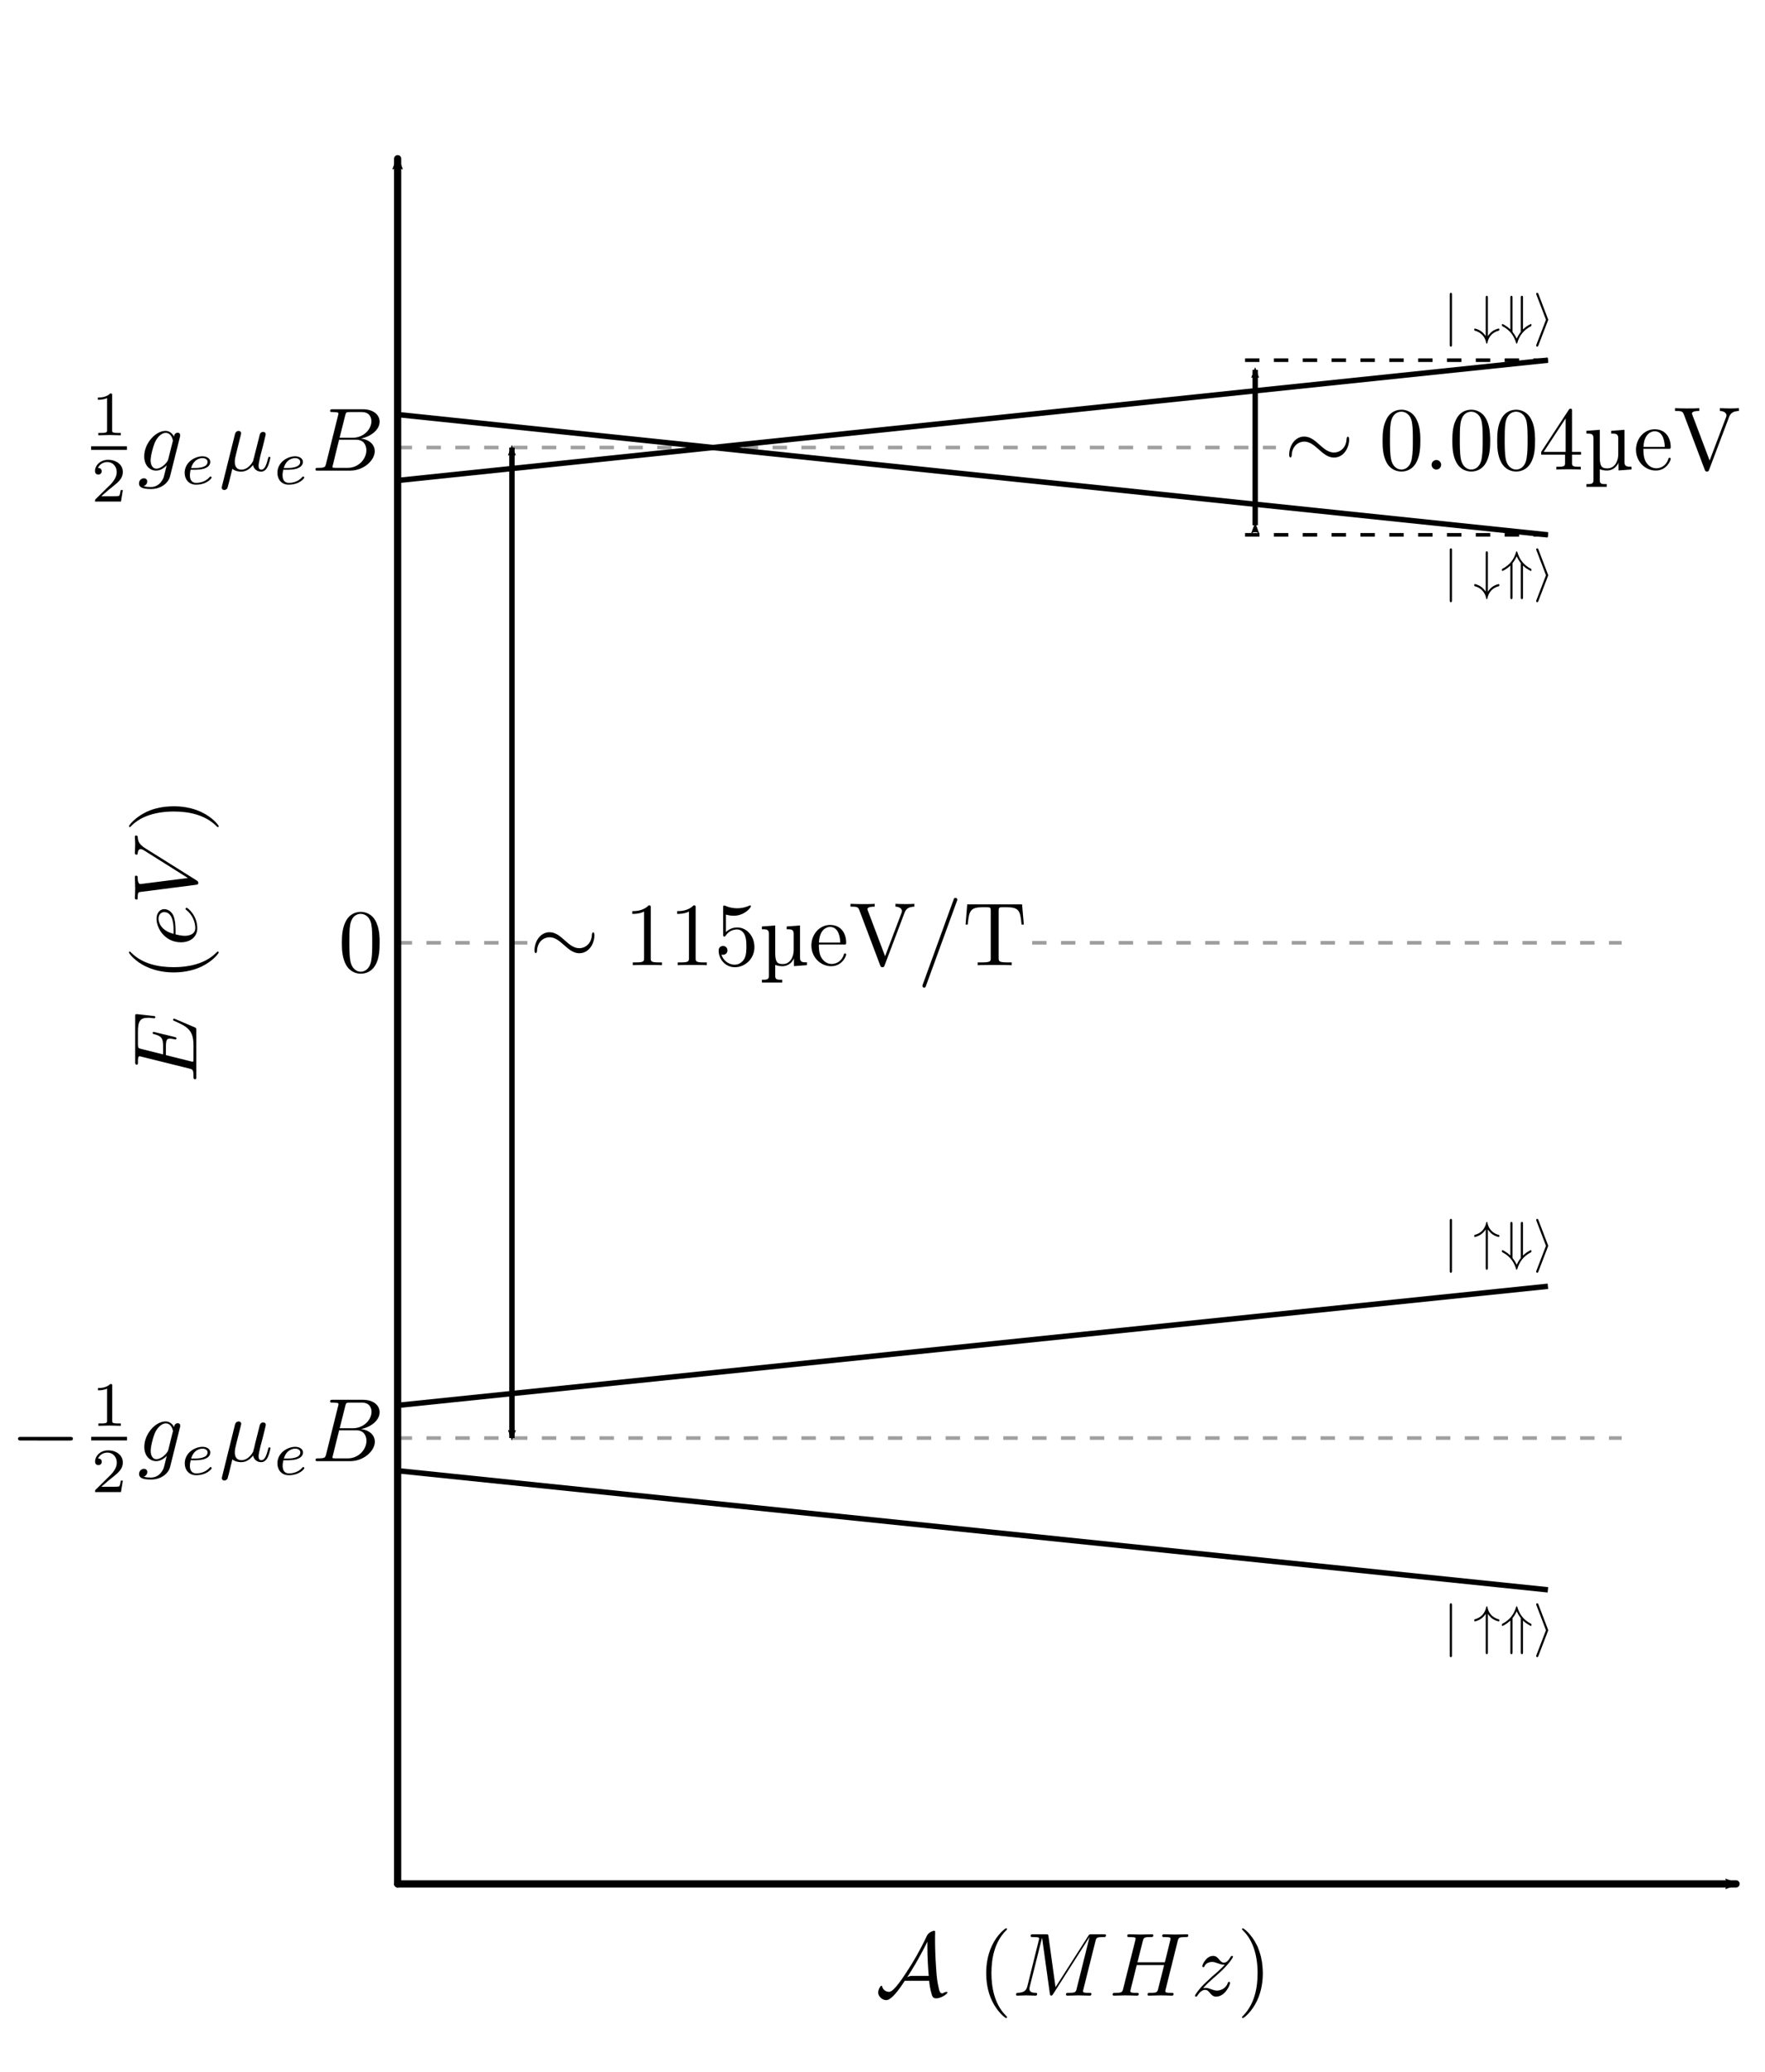 <?xml version="1.0" encoding="UTF-8" standalone="no"?>
<!-- Created with Inkscape (http://www.inkscape.org/) -->

<svg
   xmlns:ns0="http://www.iki.fi/pav/software/textext/"
   xmlns:dc="http://purl.org/dc/elements/1.1/"
   xmlns:cc="http://creativecommons.org/ns#"
   xmlns:rdf="http://www.w3.org/1999/02/22-rdf-syntax-ns#"
   xmlns:svg="http://www.w3.org/2000/svg"
   xmlns="http://www.w3.org/2000/svg"
   xmlns:sodipodi="http://sodipodi.sourceforge.net/DTD/sodipodi-0.dtd"
   xmlns:inkscape="http://www.inkscape.org/namespaces/inkscape"
   width="979.165"
   height="1149.63"
   viewBox="0 0 979.165 1149.63"
   id="svg2"
   version="1.1"
   inkscape:version="0.92.5 (2060ec1f9f, 2020-04-08)"
   sodipodi:docname="sketch_1Qbit.svg">
  <sodipodi:namedview
     id="base"
     pagecolor="#ffffff"
     bordercolor="#666666"
     borderopacity="1.0"
     inkscape:pageopacity="0.0"
     inkscape:pageshadow="2"
     inkscape:zoom="4.0000001"
     inkscape:cx="931.6835"
     inkscape:cy="269.6808"
     inkscape:document-units="px"
     inkscape:current-layer="layer1"
     showgrid="false"
     inkscape:snap-bbox="true"
     inkscape:bbox-paths="true"
     inkscape:bbox-nodes="true"
     inkscape:snap-bbox-edge-midpoints="true"
     inkscape:snap-bbox-midpoints="true"
     inkscape:object-paths="true"
     inkscape:snap-intersection-paths="true"
     inkscape:object-nodes="true"
     inkscape:snap-smooth-nodes="true"
     inkscape:snap-midpoints="true"
     inkscape:snap-object-midpoints="true"
     inkscape:snap-center="true"
     showguides="true"
     inkscape:guide-bbox="true"
     inkscape:window-width="3200"
     inkscape:window-height="1672"
     inkscape:window-x="0"
     inkscape:window-y="54"
     inkscape:window-maximized="1"
     inkscape:snap-global="true"
     units="px"
     fit-margin-top="10"
     fit-margin-left="10"
     fit-margin-right="10"
     fit-margin-bottom="10" />
  <defs
     id="defs4">
    <marker
       inkscape:isstock="true"
       style="overflow:visible"
       id="marker5150"
       refX="0"
       refY="0"
       orient="auto"
       inkscape:stockid="Arrow2Mend">
      <path
         transform="scale(-0.6,-0.6)"
         d="M 8.719,4.034 -2.207,0.016 8.719,-4.002 c -1.745,2.372 -1.735,5.617 -6e-7,8.035 z"
         style="fill:#000000;fill-opacity:1;fill-rule:evenodd;stroke:#000000;stroke-width:0.625;stroke-linejoin:round;stroke-opacity:1"
         id="path5153"
         inkscape:connector-curvature="0" />
    </marker>
    <marker
       inkscape:stockid="Arrow2Mstart"
       orient="auto"
       refY="0"
       refX="0"
       id="marker5140"
       style="overflow:visible"
       inkscape:isstock="true">
      <path
         id="path5142"
         style="fill:#000000;fill-opacity:1;fill-rule:evenodd;stroke:#000000;stroke-width:0.625;stroke-linejoin:round;stroke-opacity:1"
         d="M 8.719,4.034 -2.207,0.016 8.719,-4.002 c -1.745,2.372 -1.735,5.617 -6e-7,8.035 z"
         transform="scale(0.6,0.6)"
         inkscape:connector-curvature="0" />
    </marker>
    <marker
       inkscape:collect="always"
       inkscape:isstock="true"
       style="overflow:visible"
       id="marker4747"
       refX="0"
       refY="0"
       orient="auto"
       inkscape:stockid="Arrow2Mstart">
      <path
         inkscape:connector-curvature="0"
         transform="scale(0.6,0.6)"
         d="M 8.719,4.034 -2.207,0.016 8.719,-4.002 c -1.745,2.372 -1.735,5.617 -6e-7,8.035 z"
         style="fill:#000000;fill-opacity:1;fill-rule:evenodd;stroke:#000000;stroke-width:0.625;stroke-linejoin:round;stroke-opacity:1"
         id="path4749" />
    </marker>
    <marker
       inkscape:stockid="Arrow2Mend"
       orient="auto"
       refY="0"
       refX="0"
       id="marker4683"
       style="overflow:visible"
       inkscape:isstock="true">
      <path
         inkscape:connector-curvature="0"
         id="path4685"
         style="fill:#000000;fill-opacity:1;fill-rule:evenodd;stroke:#000000;stroke-width:0.625;stroke-linejoin:round;stroke-opacity:1"
         d="M 8.719,4.034 -2.207,0.016 8.719,-4.002 c -1.745,2.372 -1.735,5.617 -6e-7,8.035 z"
         transform="scale(-0.6,-0.6)" />
    </marker>
    <marker
       inkscape:collect="always"
       inkscape:stockid="Arrow2Mend"
       orient="auto"
       refY="0"
       refX="0"
       id="marker4643"
       style="overflow:visible"
       inkscape:isstock="true">
      <path
         inkscape:connector-curvature="0"
         id="path4645"
         style="fill:#000000;fill-opacity:1;fill-rule:evenodd;stroke:#000000;stroke-width:0.625;stroke-linejoin:round;stroke-opacity:1"
         d="M 8.719,4.034 -2.207,0.016 8.719,-4.002 c -1.745,2.372 -1.735,5.617 -6e-7,8.035 z"
         transform="scale(-0.6,-0.6)" />
    </marker>
    <marker
       inkscape:isstock="true"
       style="overflow:visible"
       id="marker12248"
       refX="0"
       refY="0"
       orient="auto"
       inkscape:stockid="Arrow2Mend"
       inkscape:collect="always">
      <path
         transform="scale(-0.6,-0.6)"
         d="M 8.719,4.034 -2.207,0.016 8.719,-4.002 c -1.745,2.372 -1.735,5.617 -6e-7,8.035 z"
         style="fill:#000000;fill-opacity:1;fill-rule:evenodd;stroke:#000000;stroke-width:0.625;stroke-linejoin:round;stroke-opacity:1"
         id="path12250"
         inkscape:connector-curvature="0" />
    </marker>
    <marker
       inkscape:isstock="true"
       style="overflow:visible"
       id="marker12238"
       refX="0"
       refY="0"
       orient="auto"
       inkscape:stockid="Arrow2Mend">
      <path
         transform="scale(-0.6,-0.6)"
         d="M 8.719,4.034 -2.207,0.016 8.719,-4.002 c -1.745,2.372 -1.735,5.617 -6e-7,8.035 z"
         style="fill:#000000;fill-opacity:1;fill-rule:evenodd;stroke:#000000;stroke-width:0.625;stroke-linejoin:round;stroke-opacity:1"
         id="path12240"
         inkscape:connector-curvature="0" />
    </marker>
    <marker
       inkscape:stockid="Arrow2Mend"
       orient="auto"
       refY="0"
       refX="0"
       id="marker4874"
       style="overflow:visible"
       inkscape:isstock="true">
      <path
         id="path4876"
         style="fill:#000000;fill-opacity:1;fill-rule:evenodd;stroke:#000000;stroke-width:0.625;stroke-linejoin:round;stroke-opacity:1"
         d="M 8.719,4.034 -2.207,0.016 8.719,-4.002 c -1.745,2.372 -1.735,5.617 -6e-7,8.035 z"
         transform="scale(-0.6,-0.6)"
         inkscape:connector-curvature="0" />
    </marker>
    <filter
       inkscape:collect="always"
       style="color-interpolation-filters:sRGB"
       id="filter4910"
       x="-0.073"
       width="1.147"
       y="-0.331"
       height="1.662">
      <feGaussianBlur
         inkscape:collect="always"
         stdDeviation="8.412"
         id="feGaussianBlur4912" />
    </filter>
  </defs>
  <g
     inkscape:label="Layer 1"
     inkscape:groupmode="layer"
     id="layer1"
     transform="translate(-1943.975,330.994)">
    <path
       sodipodi:nodetypes="cc"
       inkscape:connector-curvature="0"
       id="path4984"
       d="m 2164.575,192.06 679.066,0"
       style="fill:none;fill-rule:evenodd;stroke:#9f9f9f;stroke-width:2;stroke-linecap:butt;stroke-linejoin:miter;stroke-miterlimit:4;stroke-dasharray:8, 8;stroke-dashoffset:0;stroke-opacity:1" />
    <path
       style="fill:none;fill-rule:evenodd;stroke:#9f9f9f;stroke-width:2;stroke-linecap:butt;stroke-linejoin:miter;stroke-miterlimit:4;stroke-dasharray:8,8;stroke-dashoffset:0;stroke-opacity:1"
       d="m 2164.575,466.832 679.066,0"
       id="path6864"
       inkscape:connector-curvature="0"
       sodipodi:nodetypes="cc" />
    <path
       sodipodi:nodetypes="cc"
       inkscape:connector-curvature="0"
       id="path6866"
       d="m 2164.575,-82.713 679.066,0"
       style="fill:none;fill-rule:evenodd;stroke:#9f9f9f;stroke-width:2;stroke-linecap:butt;stroke-linejoin:miter;stroke-miterlimit:4;stroke-dasharray:8, 8;stroke-dashoffset:0;stroke-opacity:1" />
    <path
       sodipodi:nodetypes="cc"
       inkscape:connector-curvature="0"
       id="path12228"
       d="m 2164.575,714.181 742.518,0"
       style="fill:none;fill-rule:evenodd;stroke:#000000;stroke-width:4;stroke-linecap:round;stroke-linejoin:miter;stroke-miterlimit:4;stroke-dasharray:none;stroke-opacity:1;marker-end:url(#marker12248)" />
    <path
       sodipodi:nodetypes="cc"
       style="fill:none;fill-rule:evenodd;stroke:#000000;stroke-width:4;stroke-linecap:round;stroke-linejoin:miter;stroke-miterlimit:4;stroke-dasharray:none;stroke-opacity:1;marker-end:url(#marker12238)"
       d="M 2164.575,714.181 V -242.947"
       id="path12230"
       inkscape:connector-curvature="0" />
    <g
       style="font-style:normal;font-variant:normal;font-weight:normal;font-stretch:normal;letter-spacing:normal;word-spacing:normal;text-anchor:start;fill:none;fill-opacity:1;fill-rule:evenodd;stroke:#000000;stroke-linecap:butt;stroke-linejoin:miter;stroke-miterlimit:10.433;stroke-dasharray:none;stroke-dashoffset:0;stroke-opacity:1"
       ns0:preamble="/home/ngarcia/.config/inkscape/preamble.tex"
       ns0:text="$\\mathcal{A}$ $(MHz)$"
       word-spacing="normal"
       letter-spacing="normal"
       font-size-adjust="none"
       font-stretch="normal"
       font-weight="normal"
       font-variant="normal"
       font-style="normal"
       stroke-miterlimit="10.433"
       xml:space="preserve"
       transform="matrix(5,0,0,-5,1312.644,4311.785)"
       id="g13743"><path
         id="path13745"
         d="m 229.36,708.77 0,-0.06 0.01,-0.06 0.01,-0.06 0,-0.05 0.01,-0.06 0,-0.05 0.01,-0.05 0.01,-0.05 0.01,-0.05 0,-0.05 0.01,-0.05 0.01,-0.04 0.01,-0.05 0,-0.04 0.01,-0.04 0.01,-0.05 0.01,-0.04 0.01,-0.03 0,-0.04 0.01,-0.04 0.01,-0.03 0.01,-0.04 0,-0.03 0.01,-0.03 0.01,-0.03 0,-0.02 0.01,-0.03 0.01,-0.03 0,-0.02 0.01,-0.02 0,-0.02 0.01,-0.02 c 0.11,-0.45 0.16,-0.67 0.59,-0.67 0.45,0 1.21,0.45 1.21,0.65 0,0.05 -0.04,0.07 -0.09,0.07 -0.13,0 -0.34,-0.11 -0.37,-0.13 -0.07,-0.04 -0.08,-0.04 -0.1,-0.04 -0.28,0 -0.34,0.27 -0.46,0.87 -0.07,0.33 -0.16,0.73 -0.24,2.09 -0.07,1.02 -0.11,2.03 -0.11,3.05 0,0.24 0.01,0.5 0.01,0.74 0,0.16 0,0.2 -0.11,0.2 -0.14,0 -0.55,-0.17 -0.73,-0.44 l -0.07,-0.11 c -0.79,-1.69 -1.52,-2.89 -2.04,-3.7 -0.59,-0.91 -1.62,-2.53 -2.16,-2.53 -0.37,0 -0.68,0.24 -0.77,0.6 -0.01,0.02 -0.03,0.08 -0.07,0.08 -0.15,0 -0.37,-0.48 -0.37,-0.76 0,-0.4 0.43,-0.84 0.9,-0.84 0.69,0 1.83,1.8 2.05,2.15 l 0.27,0.39 c 0.7,1.07 1.28,2.11 1.33,2.22 0.5,0.88 0.77,1.46 0.9,1.71 l 0.01,0 0,-0.58 c 0,-0.58 0.02,-1.15 0.05,-1.73 0.01,-0.2 0.05,-0.95 0.1,-1.47 l -1.82,0 c -0.16,0 -0.31,0 -0.57,-0.15 l -0.27,-0.39 z"
         inkscape:connector-curvature="0"
         style="fill:#000000;stroke-width:0" /><path
         id="path13747"
         d="m 238,704.73 0,0.01 0,0 0,0.01 0,0 0,0 0,0 0,0.01 0,0 0,0.01 -0.01,0 0,0 0,0.01 0,0 -0.01,0.01 0,0 -0.01,0.01 0,0.01 -0.01,0 0,0.01 -0.01,0 0,0.01 0,0 -0.01,0.01 0,0 0,0 -0.01,0.01 0,0 -0.01,0.01 0,0 -0.01,0.01 0,0.01 -0.01,0 0,0.01 -0.01,0 -0.01,0.01 0,0.01 -0.01,0 -0.01,0.01 0,0.01 -0.01,0.01 -0.01,0 -0.01,0.01 c -1.24,1.26 -1.56,3.14 -1.56,4.66 0,1.74 0.38,3.47 1.6,4.72 0.13,0.12 0.13,0.14 0.13,0.16 0,0.08 -0.04,0.1 -0.1,0.1 -0.1,0 -0.99,-0.67 -1.58,-1.94 -0.51,-1.09 -0.63,-2.2 -0.63,-3.04 0,-0.77 0.11,-1.98 0.66,-3.1 0.6,-1.23 1.45,-1.88 1.55,-1.88 0.06,0 0.1,0.03 0.1,0.1 z"
         inkscape:connector-curvature="0"
         style="fill:#000000;stroke-width:0" /><path
         id="path13749"
         d="m 247.81,713.16 0.01,0.03 0,0.03 0.01,0.03 0.01,0.03 0.01,0.03 0.01,0.03 0.01,0.02 0,0.02 0.01,0.02 0.02,0.02 0.01,0.02 0.01,0.02 0.02,0.02 0.01,0.01 0.02,0.02 0.02,0.01 0.02,0.02 0.02,0.01 0.03,0.01 0.03,0.01 0.03,0.01 0.02,0 0.01,0 0.02,0.01 0.02,0 0.02,0 0.02,0.01 0.02,0 0.02,0 0.02,0 0.03,0.01 0.02,0 0.02,0 0.03,0 0.03,0 0.02,0 0.03,0.01 0.03,0 0.03,0 0.03,0 0.04,0 0.03,0 0.03,0 c 0.23,0 0.32,0 0.32,0.2 0,0.11 -0.1,0.11 -0.27,0.11 l -1.31,0 c -0.26,0 -0.27,0 -0.39,-0.19 l -3.63,-5.68 -0.78,5.64 c -0.03,0.23 -0.05,0.23 -0.31,0.23 l -1.37,0 c -0.19,0 -0.3,0 -0.3,-0.19 0,-0.12 0.09,-0.12 0.29,-0.12 0.13,0 0.31,-0.01 0.43,-0.02 0.16,-0.02 0.22,-0.05 0.22,-0.16 0,-0.04 -0.01,-0.07 -0.04,-0.19 l -1.26,-5.07 c -0.1,-0.4 -0.27,-0.72 -1.08,-0.75 -0.05,0 -0.18,-0.01 -0.18,-0.19 0,-0.09 0.06,-0.12 0.14,-0.12 0.32,0 0.67,0.03 1,0.03 0.34,0 0.69,-0.03 1.02,-0.03 0.05,0 0.18,0 0.18,0.2 0,0.11 -0.11,0.11 -0.18,0.11 -0.56,0.01 -0.67,0.21 -0.67,0.44 0,0.07 0,0.12 0.03,0.23 l 1.36,5.43 0.01,0 0.86,-6.18 c 0.02,-0.12 0.03,-0.23 0.15,-0.23 0.11,0 0.17,0.11 0.22,0.18 l 4.02,6.31 0.01,0 -1.42,-5.71 c -0.1,-0.39 -0.12,-0.47 -0.91,-0.47 -0.17,0 -0.28,0 -0.28,-0.19 0,-0.12 0.12,-0.12 0.15,-0.12 0.28,0 0.96,0.03 1.24,0.03 0.4,0 0.83,-0.03 1.24,-0.03 0.06,0 0.19,0 0.19,0.2 0,0.11 -0.09,0.11 -0.28,0.11 -0.37,0 -0.65,0 -0.65,0.18 0,0.04 0,0.06 0.05,0.24 z"
         inkscape:connector-curvature="0"
         style="fill:#000000;stroke-width:0" /><path
         id="path13751"
         d="m 256.93,713.16 0.01,0.03 0.01,0.03 0.01,0.03 0,0.03 0.01,0.03 0.01,0.03 0.01,0.02 0.01,0.02 0.01,0.02 0.01,0.02 0.01,0.02 0.01,0.02 0.02,0.02 0.01,0.01 0.02,0.02 0.02,0.01 0.02,0.02 0.02,0.01 0.03,0.01 0.03,0.01 0.03,0.01 0.03,0 0.02,0.01 0.02,0 0.01,0 0.02,0.01 0.02,0 0.02,0 0.03,0 0.02,0.01 0.02,0 0.03,0 0.02,0 0.03,0 0.02,0 0.03,0.01 0.03,0 0.03,0 0.03,0 0.03,0 0.03,0 0.04,0 c 0.26,0 0.34,0 0.34,0.2 0,0.11 -0.11,0.11 -0.14,0.11 -0.28,0 -1,-0.03 -1.28,-0.03 -0.29,0 -0.99,0.03 -1.28,0.03 -0.08,0 -0.19,0 -0.19,-0.2 0,-0.11 0.09,-0.11 0.28,-0.11 0.02,0 0.21,0 0.38,-0.02 0.17,-0.02 0.26,-0.03 0.26,-0.16 0,-0.04 -0.01,-0.06 -0.03,-0.19 l -0.6,-2.43 -3.04,0 0.59,2.34 c 0.09,0.36 0.12,0.46 0.83,0.46 0.26,0 0.34,0 0.34,0.2 0,0.11 -0.11,0.11 -0.14,0.11 -0.28,0 -0.99,-0.03 -1.27,-0.03 -0.29,0 -1,0.03 -1.29,0.03 -0.08,0 -0.19,0 -0.19,-0.2 0,-0.11 0.09,-0.11 0.28,-0.11 0.02,0 0.21,0 0.38,-0.02 0.18,-0.02 0.27,-0.03 0.27,-0.16 0,-0.04 -0.01,-0.07 -0.04,-0.19 l -1.34,-5.35 c -0.1,-0.39 -0.12,-0.47 -0.9,-0.47 -0.18,0 -0.27,0 -0.27,-0.2 0,-0.11 0.12,-0.11 0.14,-0.11 0.28,0 0.98,0.03 1.26,0.03 0.21,0 0.43,-0.01 0.64,-0.01 0.22,0 0.44,-0.02 0.65,-0.02 0.08,0 0.2,0 0.2,0.2 0,0.11 -0.09,0.11 -0.28,0.11 -0.37,0 -0.65,0 -0.65,0.18 0,0.06 0.02,0.11 0.03,0.17 l 0.68,2.73 3.04,0 c -0.42,-1.65 -0.65,-2.6 -0.69,-2.75 -0.1,-0.32 -0.29,-0.33 -0.91,-0.33 -0.15,0 -0.24,0 -0.24,-0.2 0,-0.11 0.12,-0.11 0.14,-0.11 0.28,0 0.99,0.03 1.27,0.03 0.21,0 0.43,-0.01 0.64,-0.01 0.22,0 0.44,-0.02 0.64,-0.02 0.08,0 0.2,0 0.2,0.2 0,0.11 -0.09,0.11 -0.28,0.11 -0.36,0 -0.64,0 -0.64,0.18 0,0.06 0.02,0.11 0.03,0.17 z"
         inkscape:connector-curvature="0"
         style="fill:#000000;stroke-width:0" /><path
         id="path13753"
         d="m 259.74,707.95 0.05,0.05 0.05,0.05 0.05,0.05 0.05,0.05 0.04,0.05 0.04,0.04 0.05,0.05 0.04,0.04 0.04,0.04 0.04,0.04 0.03,0.03 0.04,0.04 0.04,0.04 0.03,0.03 0.08,0.07 0.06,0.06 0.07,0.06 0.07,0.06 0.06,0.06 0.13,0.11 0.06,0.06 0.07,0.06 c 0,0 0.62,0.53 0.98,0.89 0.94,0.93 1.16,1.41 1.16,1.45 0,0.1 -0.09,0.1 -0.11,0.1 -0.07,0 -0.1,-0.02 -0.15,-0.11 -0.29,-0.48 -0.51,-0.64 -0.74,-0.64 -0.24,0 -0.36,0.15 -0.51,0.32 -0.19,0.23 -0.36,0.43 -0.69,0.43 -0.75,0 -1.2,-0.93 -1.2,-1.14 0,-0.05 0.03,-0.11 0.12,-0.11 0.09,0 0.1,0.05 0.12,0.11 0.19,0.46 0.77,0.47 0.85,0.47 0.21,0 0.4,-0.07 0.63,-0.15 0.4,-0.15 0.51,-0.15 0.77,-0.15 -0.36,-0.43 -1.2,-1.15 -1.39,-1.3 l -0.89,-0.84 c -0.68,-0.67 -1.03,-1.24 -1.03,-1.31 0,-0.1 0.1,-0.1 0.12,-0.1 0.08,0 0.1,0.02 0.16,0.13 0.23,0.35 0.52,0.62 0.84,0.62 0.23,0 0.33,-0.09 0.58,-0.38 0.17,-0.21 0.35,-0.37 0.64,-0.37 0.99,0 1.56,1.27 1.56,1.54 0,0.05 -0.04,0.1 -0.12,0.1 -0.08,0 -0.11,-0.06 -0.14,-0.13 -0.22,-0.65 -0.86,-0.84 -1.19,-0.84 -0.2,0 -0.38,0.06 -0.59,0.13 -0.34,0.13 -0.49,0.17 -0.7,0.17 -0.02,0 -0.18,0 -0.27,-0.03 z"
         inkscape:connector-curvature="0"
         style="fill:#000000;stroke-width:0" /><path
         id="path13755"
         d="m 266.38,709.61 0,0.08 0,0.07 -0.01,0.08 0,0.08 -0.01,0.17 -0.01,0.18 -0.02,0.18 -0.02,0.19 -0.02,0.2 -0.04,0.2 -0.04,0.2 -0.04,0.21 -0.06,0.21 -0.06,0.21 -0.07,0.21 -0.08,0.22 -0.04,0.1 -0.04,0.11 -0.05,0.11 -0.05,0.1 c -0.6,1.23 -1.45,1.87 -1.55,1.87 -0.06,0 -0.1,-0.04 -0.1,-0.1 0,-0.02 0,-0.04 0.19,-0.22 0.97,-0.99 1.54,-2.57 1.54,-4.66 0,-1.7 -0.37,-3.45 -1.6,-4.71 -0.13,-0.12 -0.13,-0.14 -0.13,-0.17 0,-0.06 0.04,-0.1 0.1,-0.1 0.1,0 0.99,0.68 1.58,1.95 0.51,1.09 0.63,2.2 0.63,3.03 z"
         inkscape:connector-curvature="0"
         style="fill:#000000;stroke-width:0" /></g>    <g
       style="font-style:normal;font-variant:normal;font-weight:normal;font-stretch:normal;letter-spacing:normal;word-spacing:normal;text-anchor:start;fill:none;fill-opacity:1;fill-rule:evenodd;stroke:#000000;stroke-linecap:butt;stroke-linejoin:miter;stroke-miterlimit:10.433;stroke-dasharray:none;stroke-dashoffset:0;stroke-opacity:1"
       id="g14354"
       transform="matrix(0,-5,-5,0,5588.469,1386.835)"
       xml:space="preserve"
       stroke-miterlimit="10.433"
       font-style="normal"
       font-variant="normal"
       font-weight="normal"
       font-stretch="normal"
       font-size-adjust="none"
       letter-spacing="normal"
       word-spacing="normal"
       ns0:text="$E$ $(eV)$"
       ns0:preamble="/home/ngarcia/.config/inkscape/preamble.tex"><path
         style="fill:#000000;stroke-width:0"
         inkscape:connector-curvature="0"
         d="m 230.49,709.44 0,0.01 0,0 0,0.01 0.01,0.01 0,0.01 0.01,0.01 0,0.01 0,0.01 0.01,0.01 0,0.01 0,0 0,0.01 0.01,0 0,0.01 0,0 0,0.01 0,0 0,0 0,0.01 0,0 0,0 0.01,0.01 0,0 0,0 0,0 c 0,0.01 0,0.11 -0.12,0.11 -0.09,0 -0.11,-0.06 -0.13,-0.12 -0.65,-1.47 -1.02,-2.14 -2.72,-2.14 l -1.46,0 c -0.14,0 -0.16,0 -0.22,0.01 -0.1,0.01 -0.13,0.02 -0.13,0.1 0,0.03 0,0.05 0.05,0.23 l 0.68,2.72 0.99,0 c 0.84,0 0.84,-0.21 0.84,-0.46 0,-0.07 0,-0.19 -0.07,-0.49 -0.02,-0.05 -0.02,-0.08 -0.02,-0.11 0,-0.05 0.03,-0.11 0.12,-0.11 0.08,0 0.11,0.05 0.15,0.2 l 0.57,2.33 c 0,0.06 -0.05,0.11 -0.12,0.11 -0.09,0 -0.11,-0.05 -0.14,-0.18 -0.21,-0.75 -0.39,-0.98 -1.3,-0.98 l -0.94,0 0.6,2.4 c 0.09,0.35 0.1,0.39 0.54,0.39 l 1.4,0 c 1.22,0 1.52,-0.29 1.52,-1.11 0,-0.24 0,-0.26 -0.04,-0.53 0,-0.05 -0.01,-0.12 -0.01,-0.17 0,-0.06 0.03,-0.12 0.12,-0.12 0.1,0 0.12,0.06 0.14,0.25 l 0.19,1.72 c 0.03,0.27 -0.02,0.27 -0.27,0.27 l -5.03,0 c -0.19,0 -0.3,0 -0.3,-0.2 0,-0.11 0.09,-0.11 0.28,-0.11 0.37,0 0.65,0 0.65,-0.18 0,-0.04 0,-0.06 -0.05,-0.24 L 225,707.9 c -0.1,-0.39 -0.12,-0.47 -0.91,-0.47 -0.17,0 -0.28,0 -0.28,-0.19 0,-0.12 0.09,-0.12 0.28,-0.12 l 5.17,0 c 0.23,0 0.24,0.01 0.31,0.17 z"
         id="path14356" /><path
         style="fill:#000000;stroke-width:0"
         inkscape:connector-curvature="0"
         d="m 237.98,704.73 0,0.01 0,0 0,0.01 0,0 0,0 0,0 0,0.01 -0.01,0 0,0.01 0,0 0,0 0,0.01 -0.01,0 0,0.01 -0.01,0 0,0.01 -0.01,0.01 0,0 0,0.01 -0.01,0 0,0.01 0,0 -0.01,0.01 0,0 -0.01,0 0,0.01 -0.01,0 0,0.01 -0.01,0 0,0.01 -0.01,0.01 0,0 -0.01,0.01 0,0 -0.01,0.01 -0.01,0.01 0,0 -0.01,0.01 -0.01,0.01 0,0.01 -0.01,0 -0.01,0.01 c -1.24,1.26 -1.56,3.14 -1.56,4.66 0,1.74 0.37,3.47 1.6,4.72 0.13,0.12 0.13,0.14 0.13,0.16 0,0.08 -0.04,0.1 -0.1,0.1 -0.1,0 -1,-0.67 -1.58,-1.94 -0.51,-1.09 -0.63,-2.2 -0.63,-3.04 0,-0.77 0.11,-1.98 0.66,-3.1 0.59,-1.23 1.45,-1.88 1.55,-1.88 0.06,0 0.1,0.03 0.1,0.1 z"
         id="path14358" /><path
         style="fill:#000000;stroke-width:0"
         inkscape:connector-curvature="0"
         d="m 240.42,709.42 0.02,0 0.04,0 0.03,0 0.03,0.01 0.04,0 0.04,0 0.04,0 0.05,0 0.04,0 0.05,0.01 0.04,0 0.05,0 0.05,0.01 0.05,0 0.11,0.01 0.11,0.01 0.1,0.02 0.11,0.02 0.11,0.02 0.11,0.02 0.05,0.02 0.05,0.01 0.05,0.02 0.05,0.02 0.05,0.01 0.05,0.02 c 0.7,0.3 0.75,0.89 0.75,1.03 0,0.44 -0.38,0.85 -1.07,0.85 l 0,-0.22 c 0.47,0 0.74,-0.29 0.74,-0.63 0,-1.04 -1.6,-1.04 -2,-1.04 l -0.41,0 c 0.39,1.52 1.41,1.67 1.67,1.67 l 0,0.22 c -1.11,0 -2.61,-0.97 -2.61,-2.71 0,-1.02 0.59,-1.81 1.56,-1.81 1.43,0 2.27,1.06 2.27,1.18 0,0.06 -0.06,0.13 -0.12,0.13 -0.05,0 -0.07,-0.02 -0.13,-0.1 -0.79,-0.99 -1.88,-0.99 -1.99,-0.99 -0.78,0 -0.87,0.84 -0.87,1.16 0,0.12 0.01,0.43 0.16,1.03 z"
         id="path14360" /><path
         style="fill:#000000;stroke-width:0"
         inkscape:connector-curvature="0"
         d="m 249.45,712.79 0.05,0.07 0.04,0.07 0.05,0.06 0.04,0.06 0.05,0.05 0.04,0.05 0.04,0.05 0.05,0.05 0.04,0.04 0.04,0.03 0.04,0.04 0.04,0.03 0.04,0.03 0.04,0.02 0.04,0.03 0.04,0.02 0.04,0.02 0.04,0.01 0.04,0.02 0.04,0.01 0.04,0.01 0.04,0.01 0.03,0.01 0.04,0.01 0.04,0.01 0.03,0 0.08,0.01 0.07,0 0.07,0.01 c 0.12,0.01 0.13,0.18 0.13,0.19 0,0.08 -0.05,0.12 -0.13,0.12 -0.26,0 -0.55,-0.03 -0.82,-0.03 -0.33,0 -0.67,0.03 -0.99,0.03 -0.06,0 -0.19,0 -0.19,-0.19 0,-0.11 0.09,-0.12 0.16,-0.12 0.27,-0.02 0.46,-0.12 0.46,-0.33 0,-0.15 -0.15,-0.37 -0.15,-0.38 l -3.06,-4.86 -0.67,5.27 c 0,0.17 0.23,0.3 0.68,0.3 0.14,0 0.25,0 0.25,0.2 0,0.09 -0.08,0.11 -0.14,0.11 -0.39,0 -0.82,-0.03 -1.23,-0.03 -0.18,0 -0.37,0.01 -0.55,0.01 -0.18,0 -0.37,0.02 -0.54,0.02 -0.07,0 -0.19,0 -0.19,-0.19 0,-0.12 0.09,-0.12 0.25,-0.12 0.56,0 0.57,-0.09 0.6,-0.34 l 0.79,-6.15 c 0.03,-0.2 0.07,-0.23 0.2,-0.23 0.15,0 0.2,0.05 0.28,0.18 z"
         id="path14362" /><path
         style="fill:#000000;stroke-width:0"
         inkscape:connector-curvature="0"
         d="m 254.1,709.61 0,0.08 0,0.07 0,0.08 -0.01,0.08 0,0.17 -0.02,0.18 -0.01,0.18 -0.02,0.19 -0.03,0.2 -0.03,0.2 -0.04,0.2 -0.05,0.21 -0.05,0.21 -0.06,0.21 -0.07,0.21 -0.08,0.22 -0.05,0.1 -0.04,0.11 -0.05,0.11 -0.05,0.1 c -0.6,1.23 -1.45,1.87 -1.55,1.87 -0.06,0 -0.1,-0.04 -0.1,-0.1 0,-0.02 0,-0.04 0.19,-0.22 0.97,-0.99 1.54,-2.57 1.54,-4.66 0,-1.7 -0.37,-3.45 -1.6,-4.71 -0.13,-0.12 -0.13,-0.14 -0.13,-0.17 0,-0.06 0.04,-0.1 0.1,-0.1 0.1,0 0.99,0.68 1.58,1.95 0.51,1.09 0.63,2.2 0.63,3.03 z"
         id="path14364" /></g>    <g
       style="font-style:normal;font-variant:normal;font-weight:normal;font-stretch:normal;letter-spacing:normal;word-spacing:normal;text-anchor:start;fill:none;fill-opacity:1;fill-rule:evenodd;stroke:#000000;stroke-linecap:butt;stroke-linejoin:miter;stroke-miterlimit:10.433;stroke-dasharray:none;stroke-dashoffset:0;stroke-opacity:1"
       id="content"
       transform="matrix(5,0,0,-5,1014.525,3743.71)"
       xml:space="preserve"
       stroke-miterlimit="10.433"
       font-style="normal"
       font-variant="normal"
       font-weight="normal"
       font-stretch="normal"
       font-size-adjust="none"
       letter-spacing="normal"
       word-spacing="normal"
       ns0:text="$0$"
       ns0:preamble="/home/ngarcia/.config/inkscape/preamble.tex"><path
         style="fill:#000000;stroke-width:0"
         inkscape:connector-curvature="0"
         d="m 228.01,710.31 0,0.15 0,0.15 0,0.15 -0.01,0.15 -0.01,0.15 -0.01,0.14 -0.01,0.15 -0.02,0.15 -0.03,0.15 -0.02,0.14 -0.04,0.15 -0.03,0.14 -0.05,0.14 -0.05,0.14 -0.05,0.14 -0.03,0.07 -0.03,0.07 c -0.46,0.96 -1.28,1.12 -1.7,1.12 -0.6,0 -1.32,-0.26 -1.73,-1.19 -0.32,-0.68 -0.37,-1.46 -0.37,-2.26 0,-0.75 0.04,-1.64 0.45,-2.4 0.43,-0.81 1.16,-1.01 1.64,-1.01 l 0,0.22 c -0.39,0 -0.97,0.25 -1.15,1.21 -0.11,0.6 -0.11,1.51 -0.11,2.1 0,0.64 0,1.29 0.08,1.83 0.19,1.19 0.93,1.28 1.18,1.28 0.33,0 0.99,-0.18 1.18,-1.17 0.1,-0.55 0.1,-1.31 0.1,-1.94 0,-0.75 0,-1.42 -0.11,-2.06 -0.15,-0.95 -0.72,-1.25 -1.17,-1.25 l 0,0 0,-0.22 c 0.54,0 1.3,0.21 1.74,1.16 0.31,0.69 0.36,1.46 0.36,2.25 z"
         id="path5152" /></g>    <g
       style="font-style:normal;font-variant:normal;font-weight:normal;font-stretch:normal;letter-spacing:normal;word-spacing:normal;text-anchor:start;fill:none;fill-opacity:1;fill-rule:evenodd;stroke:#000000;stroke-linecap:butt;stroke-linejoin:miter;stroke-miterlimit:10.433;stroke-dasharray:none;stroke-dashoffset:0;stroke-opacity:1"
       ns0:preamble="/home/ngarcia/.config/inkscape/preamble.tex"
       ns0:text="$-\\tfrac{1}{2} g_e\\mu_e B$"
       word-spacing="normal"
       letter-spacing="normal"
       font-size-adjust="none"
       font-stretch="normal"
       font-weight="normal"
       font-variant="normal"
       font-style="normal"
       stroke-miterlimit="10.433"
       xml:space="preserve"
       transform="matrix(5,0,0,-5,832.675,4015.257)"
       id="g4543"><path
         id="path4545"
         d="m 230,709.41 0.03,0 0.03,0 0.03,0.01 0.02,0 0.01,0 0.02,0 0.01,0 0.02,0 0.01,0 0.02,0.01 0.01,0 0.01,0 0.02,0.01 0.01,0 0.01,0.01 0.01,0.01 0.01,0 0.01,0.01 0.01,0.01 0.01,0.01 0.01,0.01 0,0 0,0.01 0.01,0 0,0.01 0,0.01 0,0 0.01,0.01 0,0.01 0,0 0,0.01 0,0.01 0,0.01 0.01,0.01 0,0 0,0.01 0,0.01 c 0,0.2 -0.18,0.2 -0.35,0.2 l -5.39,0 c -0.17,0 -0.35,0 -0.35,-0.2 0,-0.2 0.18,-0.2 0.35,-0.2 z"
         inkscape:connector-curvature="0"
         style="fill:#000000;stroke-width:0" /><path
         id="path4547"
         d="m 234.71,715.48 0,0.01 0,0.01 0,0.01 0,0 0,0.01 0,0.01 0,0.01 0,0 0,0.01 0,0.01 0,0 0,0.01 0,0 0,0.01 -0.01,0.01 0,0 0,0.01 0,0 0,0.01 0,0.01 -0.01,0.01 0,0 0,0.01 -0.01,0 0,0.01 -0.01,0 0,0.01 -0.01,0 -0.01,0 -0.01,0.01 -0.01,0 0,0 -0.01,0 -0.01,0 0,0 -0.01,0 0,0 -0.01,0 0,0 -0.01,0 -0.01,0.01 -0.01,0 0,0 -0.01,0 -0.01,0 -0.01,0 0,0 -0.01,0 -0.01,0 -0.01,0 c -0.45,-0.44 -1.08,-0.45 -1.37,-0.45 l 0,-0.25 c 0.17,0 0.63,0 1.01,0.19 l 0,-3.55 c 0,-0.23 0,-0.32 -0.69,-0.32 l -0.27,0 0,-0.26 c 0.13,0.01 0.98,0.03 1.24,0.03 0.22,0 1.1,-0.02 1.25,-0.03 l 0,0.26 -0.26,0 c -0.7,0 -0.7,0.09 -0.7,0.32 z"
         inkscape:connector-curvature="0"
         style="fill:#000000;stroke-width:0" /><line
         id="line4549"
         y2="709.62"
         x2="236.35"
         y1="709.62"
         x1="232.38"
         style="stroke-width:0.398" /><path
         id="path4551"
         d="m 235.89,704.96 -0.23,0 c -0.02,-0.16 -0.09,-0.57 -0.18,-0.64 -0.06,-0.04 -0.6,-0.04 -0.69,-0.04 l -1.29,0 c 0.73,0.65 0.98,0.84 1.4,1.17 0.51,0.41 0.99,0.85 0.99,1.51 0,0.84 -0.74,1.36 -1.63,1.36 -0.86,0 -1.45,-0.61 -1.45,-1.25 0,-0.36 0.3,-0.39 0.37,-0.39 0.17,0 0.37,0.12 0.37,0.37 0,0.12 -0.05,0.37 -0.41,0.37 0.22,0.49 0.69,0.65 1.02,0.65 0.69,0 1.06,-0.55 1.06,-1.11 0,-0.61 -0.43,-1.09 -0.66,-1.34 l -1.68,-1.66 c -0.07,-0.06 -0.07,-0.08 -0.07,-0.27 l 2.87,0 z"
         inkscape:connector-curvature="0"
         style="fill:#000000;stroke-width:0" /><path
         id="path4553"
         d="m 242.23,710.88 0,0.01 0.01,0.01 0,0.01 0,0.01 0.01,0.02 0,0.01 0,0.01 0,0.02 0.01,0.01 0,0.01 0,0.01 0,0.01 0,0.01 0,0.01 0,0.01 0,0 0,0.01 c 0,0.17 -0.12,0.27 -0.29,0.27 -0.1,0 -0.37,-0.07 -0.4,-0.43 -0.18,0.37 -0.53,0.63 -0.93,0.63 l 0.01,-0.22 c 0.66,0 0.8,-0.81 0.8,-0.86 0,-0.05 -0.02,-0.11 -0.04,-0.15 l -0.47,-1.9 c -0.06,-0.26 -0.29,-0.51 -0.51,-0.7 -0.21,-0.18 -0.52,-0.36 -0.81,-0.36 -0.5,0 -0.64,0.52 -0.64,0.92 0,0.48 0.28,1.65 0.55,2.16 0.27,0.49 0.7,0.89 1.12,0.89 l -0.01,0.22 c -1.14,0 -2.37,-1.4 -2.37,-2.83 0,-0.99 0.61,-1.58 1.32,-1.58 0.59,0 1.06,0.47 1.16,0.58 l 0.01,-0.01 c -0.21,-0.89 -0.33,-1.29 -0.33,-1.31 -0.04,-0.09 -0.38,-1.08 -1.44,-1.08 -0.19,0 -0.51,0.01 -0.79,0.1 0.3,0.09 0.41,0.35 0.41,0.52 0,0.16 -0.11,0.35 -0.38,0.35 -0.22,0 -0.54,-0.18 -0.54,-0.58 0,-0.41 0.37,-0.61 1.32,-0.61 1.25,0 1.97,0.78 2.12,1.38 z"
         inkscape:connector-curvature="0"
         style="fill:#000000;stroke-width:0" /><path
         id="path4555"
         d="m 243.86,707.22 0.02,0 0.02,0 0.02,0 0.03,0 0.02,0 0.03,0 0.03,0 0.03,0 0.03,0.01 0.04,0 0.03,0 0.04,0 0.04,0 0.03,0.01 0.08,0 0.08,0.01 0.08,0.01 0.08,0.01 0.08,0.02 0.08,0.01 0.04,0.01 0.04,0.01 0.04,0.01 0.04,0.01 0.03,0.01 0.04,0.02 c 0.52,0.18 0.61,0.51 0.61,0.72 0,0.38 -0.38,0.62 -0.86,0.62 l 0,-0.2 c 0.31,0 0.56,-0.15 0.56,-0.42 0,-0.68 -1.17,-0.68 -1.47,-0.68 l -0.35,0 c 0.29,1.02 1.06,1.1 1.26,1.1 l 0,0.2 c -0.84,0 -1.97,-0.65 -1.97,-1.84 0,-0.7 0.44,-1.31 1.26,-1.31 1.18,0 1.73,0.69 1.73,0.79 0,0.04 -0.07,0.12 -0.12,0.12 -0.04,0 -0.06,-0.02 -0.11,-0.07 -0.55,-0.64 -1.36,-0.64 -1.49,-0.64 -0.42,0 -0.7,0.27 -0.7,0.84 0,0.1 0,0.24 0.09,0.62 z"
         inkscape:connector-curvature="0"
         style="fill:#000000;stroke-width:0" /><path
         id="path4557"
         d="m 248.87,710.62 0.01,0.02 0,0.02 0.01,0.02 0,0.02 0.01,0.03 0,0.02 0.02,0.05 0.01,0.05 0.01,0.05 0.01,0.05 0.01,0.05 0.01,0.02 0.01,0.02 0,0.03 0.01,0.02 0,0.02 0.01,0.02 0,0.02 0,0.02 0.01,0.01 0,0.02 0,0.01 0.01,0.01 0,0.01 0,0.01 0,0.01 0,0 0,0.01 c 0,0.17 -0.12,0.27 -0.29,0.27 -0.03,0 -0.31,-0.01 -0.4,-0.36 l -1.43,-5.77 c -0.03,-0.12 -0.03,-0.14 -0.03,-0.16 0,-0.15 0.11,-0.27 0.28,-0.27 0.21,0 0.33,0.18 0.35,0.21 0.04,0.09 0.17,0.61 0.54,2.14 0.32,-0.27 0.77,-0.31 0.97,-0.31 0.7,0 1.09,0.45 1.33,0.73 0.09,-0.45 0.45,-0.73 0.89,-0.73 0.35,0 0.58,0.23 0.74,0.55 0.17,0.36 0.3,0.97 0.3,0.99 0,0.1 -0.09,0.1 -0.12,0.1 -0.1,0 -0.11,-0.04 -0.14,-0.18 -0.17,-0.65 -0.35,-1.24 -0.76,-1.24 -0.27,0 -0.3,0.26 -0.3,0.46 0,0.22 0.12,0.69 0.2,1.04 l 0.28,1.07 c 0.03,0.15 0.13,0.53 0.17,0.68 0.05,0.23 0.15,0.61 0.15,0.67 0,0.18 -0.14,0.27 -0.29,0.27 -0.05,0 -0.31,-0.01 -0.39,-0.35 l -0.47,-1.86 c -0.11,-0.5 -0.22,-0.92 -0.25,-1.02 -0.01,-0.05 -0.49,-0.96 -1.3,-0.96 -0.5,0 -0.74,0.33 -0.74,0.87 0,0.29 0.07,0.57 0.14,0.85 z"
         inkscape:connector-curvature="0"
         style="fill:#000000;stroke-width:0" /><path
         id="path4559"
         d="m 254.14,707.22 0.02,0 0.02,0 0.02,0 0.03,0 0.03,0 0.02,0 0.03,0 0.03,0 0.04,0.01 0.03,0 0.04,0 0.03,0 0.04,0 0.04,0.01 0.07,0 0.08,0.01 0.08,0.01 0.08,0.01 0.09,0.02 0.08,0.01 0.03,0.01 0.04,0.01 0.04,0.01 0.04,0.01 0.04,0.01 0.03,0.02 c 0.52,0.18 0.62,0.51 0.62,0.72 0,0.38 -0.39,0.62 -0.87,0.62 l 0,-0.2 c 0.31,0 0.57,-0.15 0.57,-0.42 0,-0.68 -1.18,-0.68 -1.48,-0.68 l -0.34,0 c 0.28,1.02 1.06,1.1 1.25,1.1 l 0,0.2 c -0.83,0 -1.97,-0.65 -1.97,-1.84 0,-0.7 0.44,-1.31 1.26,-1.31 1.18,0 1.73,0.69 1.73,0.79 0,0.04 -0.06,0.12 -0.12,0.12 -0.04,0 -0.06,-0.02 -0.11,-0.07 -0.54,-0.64 -1.36,-0.64 -1.49,-0.64 -0.41,0 -0.69,0.27 -0.69,0.84 0,0.1 0,0.24 0.08,0.62 z"
         inkscape:connector-curvature="0"
         style="fill:#000000;stroke-width:0" /><path
         id="path4561"
         d="m 258.45,707.9 -0.01,-0.04 -0.01,-0.03 -0.01,-0.03 -0.01,-0.03 -0.01,-0.03 -0.01,-0.03 -0.01,-0.02 -0.01,-0.03 -0.01,-0.02 -0.01,-0.02 -0.01,-0.02 -0.02,-0.02 -0.01,-0.02 -0.02,-0.01 -0.02,-0.02 -0.02,-0.01 -0.02,-0.01 -0.03,-0.01 -0.02,-0.01 -0.03,-0.01 -0.04,-0.01 -0.01,-0.01 -0.02,0 -0.02,0 -0.02,0 -0.02,-0.01 -0.02,0 -0.02,0 -0.02,-0.01 -0.03,0 -0.02,0 -0.03,0 -0.02,0 -0.03,0 -0.03,0 -0.03,-0.01 -0.03,0 -0.03,0 -0.03,0 -0.03,0 -0.04,0 -0.03,0 -0.04,0 c -0.17,0 -0.27,0 -0.27,-0.2 0,-0.11 0.09,-0.11 0.27,-0.11 l 3.56,0 c 1.57,0 2.75,1.18 2.75,2.15 0,0.72 -0.58,1.3 -1.55,1.41 1.04,0.19 2.08,0.93 2.08,1.87 0,0.74 -0.65,1.38 -1.85,1.38 l -0.14,-0.31 c 0.88,0 1.09,-0.59 1.09,-1.03 0,-0.87 -0.86,-1.82 -2.08,-1.82 l -1.45,0 -0.06,-0.22 1.88,0 c 0.96,0 1.15,-0.74 1.15,-1.17 0,-0.98 -0.89,-1.95 -2.06,-1.95 l -1.36,0 c -0.14,0 -0.16,0 -0.22,0.01 -0.1,0.01 -0.13,0.02 -0.13,0.1 0,0.03 0,0.05 0.05,0.23 l 0.69,2.78 0.06,0.22 0.62,2.47 c 0.09,0.35 0.11,0.38 0.54,0.38 l 1.28,0 0.14,0.31 -3.35,0 c -0.19,0 -0.29,0 -0.29,-0.2 0,-0.11 0.09,-0.11 0.28,-0.11 0.02,0 0.21,0 0.38,-0.02 0.18,-0.02 0.27,-0.03 0.27,-0.16 0,-0.04 -0.01,-0.07 -0.04,-0.19 z"
         inkscape:connector-curvature="0"
         style="fill:#000000;stroke-width:0" /></g>    <g
       id="g4881"
       transform="matrix(5,0,0,-5,871.375,3465.712)"
       xml:space="preserve"
       stroke-miterlimit="10.433"
       font-style="normal"
       font-variant="normal"
       font-weight="normal"
       font-stretch="normal"
       font-size-adjust="none"
       letter-spacing="normal"
       word-spacing="normal"
       ns0:text="$\\tfrac{1}{2} g_e\\mu_e B$"
       ns0:preamble="/home/ngarcia/.config/inkscape/preamble.tex"
       style="font-style:normal;font-variant:normal;font-weight:normal;font-stretch:normal;letter-spacing:normal;word-spacing:normal;text-anchor:start;fill:none;fill-opacity:1;fill-rule:evenodd;stroke:#000000;stroke-linecap:butt;stroke-linejoin:miter;stroke-miterlimit:10.433;stroke-dasharray:none;stroke-dashoffset:0;stroke-opacity:1"><path
         style="fill:#000000;stroke-width:0"
         inkscape:connector-curvature="0"
         d="m 226.96,715.48 0,0.01 0,0.01 0,0.01 0,0 0,0.01 0,0.01 0,0.01 0,0 0,0.01 0,0.01 0,0 0,0.01 0,0 0,0.01 0,0.01 0,0 -0.01,0.01 0,0 0,0.01 0,0.01 0,0.01 -0.01,0 0,0.01 -0.01,0 0,0.01 -0.01,0 0,0.01 -0.01,0 -0.01,0 0,0.01 -0.01,0 -0.01,0 -0.01,0 0,0 -0.01,0 0,0 -0.01,0 -0.01,0 0,0 -0.01,0 -0.01,0.01 0,0 -0.01,0 -0.01,0 -0.01,0 0,0 -0.01,0 -0.01,0 -0.01,0 -0.01,0 c -0.44,-0.44 -1.08,-0.45 -1.37,-0.45 l 0,-0.25 c 0.17,0 0.63,0 1.02,0.19 l 0,-3.55 c 0,-0.23 0,-0.32 -0.7,-0.32 l -0.27,0 0,-0.26 c 0.13,0.01 0.99,0.03 1.25,0.03 0.21,0 1.09,-0.02 1.24,-0.03 l 0,0.26 -0.26,0 c -0.7,0 -0.7,0.09 -0.7,0.32 z"
         id="path4883" /><line
         style="stroke-width:0.398"
         x1="224.63"
         y1="709.62"
         x2="228.6"
         y2="709.62"
         id="line4885" /><path
         style="fill:#000000;stroke-width:0"
         inkscape:connector-curvature="0"
         d="m 228.15,704.96 -0.24,0 c -0.02,-0.16 -0.09,-0.57 -0.18,-0.64 -0.06,-0.04 -0.59,-0.04 -0.69,-0.04 l -1.28,0 c 0.73,0.65 0.97,0.84 1.39,1.17 0.52,0.41 1,0.85 1,1.51 0,0.84 -0.74,1.36 -1.64,1.36 -0.86,0 -1.45,-0.61 -1.45,-1.25 0,-0.36 0.3,-0.39 0.37,-0.39 0.17,0 0.37,0.12 0.37,0.37 0,0.12 -0.04,0.37 -0.41,0.37 0.22,0.49 0.69,0.65 1.02,0.65 0.7,0 1.06,-0.55 1.06,-1.11 0,-0.61 -0.43,-1.09 -0.65,-1.34 l -1.69,-1.66 c -0.07,-0.06 -0.07,-0.08 -0.07,-0.27 l 2.88,0 z"
         id="path4887" /><path
         style="fill:#000000;stroke-width:0"
         inkscape:connector-curvature="0"
         d="m 234.49,710.88 0,0.01 0,0.01 0,0.01 0,0.01 0.01,0.02 0,0.01 0,0.01 0.01,0.02 0,0.01 0,0.01 0,0.01 0,0.01 0,0.01 0,0.01 0,0.01 0,0 0,0.01 c 0,0.17 -0.11,0.27 -0.28,0.27 -0.1,0 -0.37,-0.07 -0.41,-0.43 -0.18,0.37 -0.53,0.63 -0.93,0.63 l 0.01,-0.22 c 0.66,0 0.8,-0.81 0.8,-0.86 0,-0.05 -0.02,-0.11 -0.03,-0.15 l -0.48,-1.9 c -0.06,-0.26 -0.29,-0.51 -0.51,-0.7 -0.21,-0.18 -0.52,-0.36 -0.8,-0.36 -0.5,0 -0.65,0.52 -0.65,0.92 0,0.48 0.29,1.65 0.56,2.16 0.26,0.49 0.69,0.89 1.11,0.89 l -0.01,0.22 c -1.13,0 -2.37,-1.4 -2.37,-2.83 0,-0.99 0.61,-1.58 1.33,-1.58 0.58,0 1.05,0.47 1.15,0.58 l 0.01,-0.01 c -0.21,-0.89 -0.33,-1.29 -0.33,-1.31 -0.04,-0.09 -0.38,-1.08 -1.43,-1.08 -0.19,0 -0.52,0.01 -0.8,0.1 0.3,0.09 0.41,0.35 0.41,0.52 0,0.16 -0.11,0.35 -0.38,0.35 -0.22,0 -0.54,-0.18 -0.54,-0.58 0,-0.41 0.37,-0.61 1.33,-0.61 1.24,0 1.96,0.78 2.11,1.38 z"
         id="path4889" /><path
         style="fill:#000000;stroke-width:0"
         inkscape:connector-curvature="0"
         d="m 236.11,707.22 0.02,0 0.02,0 0.02,0 0.03,0 0.03,0 0.02,0 0.03,0 0.03,0 0.04,0.01 0.03,0 0.04,0 0.03,0 0.04,0 0.04,0.01 0.07,0 0.08,0.01 0.08,0.01 0.08,0.01 0.09,0.02 0.08,0.01 0.03,0.01 0.04,0.01 0.04,0.01 0.04,0.01 0.04,0.01 0.03,0.02 c 0.52,0.18 0.62,0.51 0.62,0.72 0,0.38 -0.39,0.62 -0.87,0.62 l 0,-0.2 c 0.31,0 0.57,-0.15 0.57,-0.42 0,-0.68 -1.18,-0.68 -1.48,-0.68 l -0.34,0 c 0.28,1.02 1.06,1.1 1.25,1.1 l 0,0.2 c -0.83,0 -1.97,-0.65 -1.97,-1.84 0,-0.7 0.44,-1.31 1.26,-1.31 1.18,0 1.73,0.69 1.73,0.79 0,0.04 -0.06,0.12 -0.12,0.12 -0.04,0 -0.06,-0.02 -0.11,-0.07 -0.54,-0.64 -1.36,-0.64 -1.49,-0.64 -0.41,0 -0.69,0.27 -0.69,0.84 0,0.1 0,0.24 0.08,0.62 z"
         id="path4891" /><path
         style="fill:#000000;stroke-width:0"
         inkscape:connector-curvature="0"
         d="m 241.12,710.62 0.01,0.02 0,0.02 0.01,0.02 0,0.02 0.01,0.03 0.01,0.02 0.01,0.05 0.01,0.05 0.01,0.05 0.02,0.05 0.01,0.05 0,0.02 0.01,0.02 0,0.03 0.01,0.02 0,0.02 0.01,0.02 0,0.02 0.01,0.02 0,0.01 0,0.02 0.01,0.01 0,0.01 0,0.01 0,0.01 0,0.01 0,0 0,0.01 c 0,0.17 -0.12,0.27 -0.29,0.27 -0.03,0 -0.3,-0.01 -0.39,-0.36 l -1.44,-5.77 c -0.03,-0.12 -0.03,-0.14 -0.03,-0.16 0,-0.15 0.11,-0.27 0.28,-0.27 0.21,0 0.33,0.18 0.35,0.21 0.04,0.09 0.17,0.61 0.55,2.14 0.32,-0.27 0.76,-0.31 0.96,-0.31 0.7,0 1.09,0.45 1.33,0.73 0.09,-0.45 0.46,-0.73 0.9,-0.73 0.34,0 0.57,0.23 0.73,0.55 0.17,0.36 0.3,0.97 0.3,0.99 0,0.1 -0.09,0.1 -0.12,0.1 -0.1,0 -0.11,-0.04 -0.14,-0.18 -0.17,-0.65 -0.35,-1.24 -0.75,-1.24 -0.27,0 -0.3,0.26 -0.3,0.46 0,0.22 0.12,0.69 0.19,1.04 l 0.28,1.07 c 0.03,0.15 0.13,0.53 0.17,0.68 0.05,0.23 0.15,0.61 0.15,0.67 0,0.18 -0.14,0.27 -0.29,0.27 -0.05,0 -0.31,-0.01 -0.38,-0.35 l -0.47,-1.86 c -0.12,-0.5 -0.23,-0.92 -0.26,-1.02 -0.01,-0.05 -0.49,-0.96 -1.3,-0.96 -0.5,0 -0.73,0.33 -0.73,0.87 0,0.29 0.07,0.57 0.14,0.85 z"
         id="path4893" /><path
         style="fill:#000000;stroke-width:0"
         inkscape:connector-curvature="0"
         d="m 246.39,707.22 0.02,0 0.02,0 0.03,0 0.02,0 0.03,0 0.03,0 0.03,0 0.03,0 0.03,0.01 0.03,0 0.04,0 0.03,0 0.04,0 0.04,0.01 0.08,0 0.07,0.01 0.09,0.01 0.08,0.01 0.08,0.02 0.08,0.01 0.04,0.01 0.04,0.01 0.03,0.01 0.04,0.01 0.04,0.01 0.03,0.02 c 0.52,0.18 0.62,0.51 0.62,0.72 0,0.38 -0.39,0.62 -0.87,0.62 l 0,-0.2 c 0.31,0 0.57,-0.15 0.57,-0.42 0,-0.68 -1.18,-0.68 -1.48,-0.68 l -0.34,0 c 0.28,1.02 1.06,1.1 1.25,1.1 l 0,0.2 c -0.83,0 -1.96,-0.65 -1.96,-1.84 0,-0.7 0.44,-1.31 1.25,-1.31 1.18,0 1.73,0.69 1.73,0.79 0,0.04 -0.06,0.12 -0.12,0.12 -0.04,0 -0.05,-0.02 -0.11,-0.07 -0.54,-0.64 -1.36,-0.64 -1.48,-0.64 -0.42,0 -0.7,0.27 -0.7,0.84 0,0.1 0,0.24 0.08,0.62 z"
         id="path4895" /><path
         style="fill:#000000;stroke-width:0"
         inkscape:connector-curvature="0"
         d="m 250.7,707.9 -0.01,-0.04 -0.01,-0.03 -0.01,-0.03 -0.01,-0.03 -0.01,-0.03 0,-0.03 -0.01,-0.02 -0.01,-0.03 -0.02,-0.02 -0.01,-0.02 -0.01,-0.02 -0.01,-0.02 -0.02,-0.02 -0.02,-0.01 -0.02,-0.02 -0.02,-0.01 -0.02,-0.01 -0.02,-0.01 -0.03,-0.01 -0.03,-0.01 -0.03,-0.01 -0.02,-0.01 -0.02,0 -0.02,0 -0.02,0 -0.02,-0.01 -0.02,0 -0.02,0 -0.02,-0.01 -0.03,0 -0.02,0 -0.03,0 -0.02,0 -0.03,0 -0.03,0 -0.03,-0.01 -0.03,0 -0.03,0 -0.03,0 -0.03,0 -0.04,0 -0.03,0 -0.04,0 c -0.17,0 -0.27,0 -0.27,-0.2 0,-0.11 0.09,-0.11 0.27,-0.11 l 3.56,0 c 1.57,0 2.75,1.18 2.75,2.15 0,0.72 -0.58,1.3 -1.55,1.41 1.04,0.19 2.09,0.93 2.09,1.87 0,0.74 -0.66,1.38 -1.86,1.38 l -0.14,-0.31 c 0.88,0 1.09,-0.59 1.09,-1.03 0,-0.87 -0.86,-1.82 -2.07,-1.82 l -1.46,0 -0.06,-0.22 1.89,0 c 0.95,0 1.14,-0.74 1.14,-1.17 0,-0.98 -0.88,-1.95 -2.06,-1.95 l -1.35,0 c -0.14,0 -0.16,0 -0.22,0.01 -0.1,0.01 -0.13,0.02 -0.13,0.1 0,0.03 0,0.05 0.05,0.23 l 0.68,2.78 0.06,0.22 0.62,2.47 c 0.09,0.35 0.11,0.38 0.54,0.38 l 1.28,0 0.14,0.31 -3.34,0 c -0.19,0 -0.29,0 -0.29,-0.2 0,-0.11 0.09,-0.11 0.28,-0.11 0.02,0 0.2,0 0.37,-0.02 0.18,-0.02 0.27,-0.03 0.27,-0.16 0,-0.04 -0.01,-0.07 -0.04,-0.19 z"
         id="path4897" /></g>    <g
       style="font-style:normal;font-variant:normal;font-weight:normal;font-stretch:normal;letter-spacing:normal;word-spacing:normal;text-anchor:start;fill:none;fill-opacity:1;fill-rule:evenodd;stroke:#000000;stroke-linecap:butt;stroke-linejoin:miter;stroke-miterlimit:10.433;stroke-dasharray:none;stroke-dashoffset:0;stroke-opacity:1"
       ns0:preamble="/home/ngarcia/.config/inkscape/preamble.tex"
       ns0:text="$\\ket{\\daw\\Uaw}$"
       word-spacing="normal"
       letter-spacing="normal"
       font-size-adjust="none"
       font-stretch="normal"
       font-weight="normal"
       font-variant="normal"
       font-style="normal"
       stroke-miterlimit="10.433"
       xml:space="preserve"
       transform="matrix(3,0,0,-3,2074.427,2117.005)"
       id="g5278"><path
         style="fill:#000000;stroke-width:0"
         inkscape:connector-curvature="0"
         id="path5280"
         d="m 225.02,714.24 v 0.03 0.03 0.04 l -0.01,0.01 v 0.02 0.01 0.02 0.01 0.02 l -0.01,0.01 v 0.02 0.01 l -0.01,0.01 v 0.01 l -0.01,0.02 v 0.01 l -0.01,0.01 -0.01,0.01 -0.01,0.01 -0.01,0.01 h -0.01 l -0.01,0.01 v 0 l -0.01,0.01 h -0.01 v 0 h -0.01 l -0.01,0.01 v 0 h -0.01 -0.01 -0.01 -0.01 v 0 h -0.01 -0.01 c -0.2,0 -0.2,-0.18 -0.2,-0.35 v -9.25 c 0,-0.18 0,-0.36 0.2,-0.36 0.2,0 0.2,0.18 0.2,0.36 z" /><path
         style="fill:#000000;stroke-width:0"
         inkscape:connector-curvature="0"
         id="path5282"
         d="m 231.66,713.68 v 0.03 0.03 0.04 l -0.01,0.01 v 0.02 0.02 0.01 0.02 0.01 l -0.01,0.01 v 0.02 0.01 l -0.01,0.01 v 0.02 l -0.01,0.01 v 0.01 l -0.01,0.01 -0.01,0.01 -0.01,0.01 -0.01,0.01 -0.01,0.01 h -0.01 v 0.01 h -0.01 -0.01 v 0 l -0.01,0.01 h -0.01 v 0 h -0.01 -0.01 -0.01 l -0.01,0.01 v 0 h -0.01 -0.01 c -0.2,0 -0.2,-0.18 -0.2,-0.36 v -7.1 c -0.24,0.37 -0.52,0.65 -0.77,0.84 -0.61,0.46 -1.21,0.56 -1.23,0.56 -0.12,0 -0.12,-0.11 -0.12,-0.19 0,-0.16 0.01,-0.17 0.23,-0.24 0.67,-0.19 1.06,-0.55 1.29,-0.8 0.51,-0.54 0.63,-1.14 0.69,-1.45 0.01,-0.05 0.04,-0.1 0.11,-0.1 0.09,0 0.1,0.07 0.12,0.16 0.22,1.12 0.93,1.9 2.03,2.21 0.15,0.05 0.17,0.05 0.17,0.22 0,0.08 0,0.19 -0.12,0.19 -0.03,0 -0.62,-0.11 -1.19,-0.52 -0.32,-0.25 -0.59,-0.55 -0.81,-0.88 z" /><path
         style="fill:#000000;stroke-width:0"
         inkscape:connector-curvature="0"
         id="path5284"
         d="m 238.15,711.41 0.04,-0.04 0.03,-0.03 0.03,-0.03 0.04,-0.03 0.03,-0.02 0.03,-0.03 0.02,-0.02 0.03,-0.03 0.03,-0.02 0.02,-0.02 0.03,-0.02 0.02,-0.02 0.02,-0.02 0.02,-0.01 0.02,-0.02 0.02,-0.02 0.02,-0.01 0.02,-0.01 0.02,-0.02 0.01,-0.01 0.02,-0.01 0.02,-0.02 0.03,-0.02 0.03,-0.02 0.03,-0.02 0.06,-0.04 c 0.33,-0.23 0.71,-0.44 0.77,-0.44 0.11,0 0.11,0.11 0.11,0.2 0,0.14 0,0.16 -0.12,0.22 -1.6,0.82 -2.2,2.06 -2.51,3.12 -0.01,0.06 -0.06,0.08 -0.1,0.08 -0.08,0 -0.1,-0.07 -0.11,-0.11 -0.35,-1.2 -1.03,-2.33 -2.54,-3.11 -0.08,-0.04 -0.08,-0.09 -0.08,-0.2 0,-0.09 0,-0.2 0.11,-0.2 0.06,0 0.45,0.22 0.76,0.43 0.21,0.15 0.35,0.26 0.69,0.57 v -5.86 c 0,-0.18 0,-0.36 0.2,-0.36 0.2,0 0.2,0.18 0.2,0.36 v 6.31 c 0.39,0.46 0.66,1.01 0.77,1.26 0.12,-0.27 0.39,-0.81 0.76,-1.26 v -6.31 c 0,-0.17 0,-0.36 0.2,-0.36 0.2,0 0.2,0.18 0.2,0.36 z" /><path
         style="fill:#000000;stroke-width:0"
         inkscape:connector-curvature="0"
         id="path5286"
         d="m 242.76,709.44 v 0.01 0 0.01 l 0.01,0.01 v 0 0 0.01 0 l 0.01,0.01 v 0 0.01 0 0.01 l 0.01,0.01 v 0 0.01 0.01 0 l 0.01,0.01 v 0 0.01 0 0.01 0 0 0.01 0 h 0.01 v 0.01 0 0.01 0 0.01 0 c 0,0.03 0,0.05 -0.05,0.17 l -1.75,4.58 c -0.06,0.17 -0.12,0.23 -0.22,0.23 -0.11,0 -0.2,-0.08 -0.2,-0.19 0,-0.04 0,-0.06 0.04,-0.16 l 1.77,-4.63 -1.77,-4.6 c -0.04,-0.11 -0.04,-0.13 -0.04,-0.18 0,-0.11 0.09,-0.2 0.2,-0.2 0.12,0 0.16,0.1 0.2,0.2 z" /></g>    <g
       id="g5461"
       transform="matrix(3,0,0,-3,2074.427,1975.23)"
       xml:space="preserve"
       stroke-miterlimit="10.433"
       font-style="normal"
       font-variant="normal"
       font-weight="normal"
       font-stretch="normal"
       font-size-adjust="none"
       letter-spacing="normal"
       word-spacing="normal"
       ns0:text="$\\ket{\\daw\\Daw}$"
       ns0:preamble="/home/ngarcia/.config/inkscape/preamble.tex"
       style="font-style:normal;font-variant:normal;font-weight:normal;font-stretch:normal;letter-spacing:normal;word-spacing:normal;text-anchor:start;fill:none;fill-opacity:1;fill-rule:evenodd;stroke:#000000;stroke-linecap:butt;stroke-linejoin:miter;stroke-miterlimit:10.433;stroke-dasharray:none;stroke-dashoffset:0;stroke-opacity:1"><path
         style="fill:#000000;stroke-width:0"
         inkscape:connector-curvature="0"
         d="m 225.02,714.24 v 0.03 0.03 0.04 l -0.01,0.01 v 0.02 0.01 0.02 0.01 0.02 l -0.01,0.01 v 0.02 0.01 l -0.01,0.01 v 0.01 l -0.01,0.02 v 0.01 l -0.01,0.01 -0.01,0.01 -0.01,0.01 -0.01,0.01 h -0.01 l -0.01,0.01 v 0 l -0.01,0.01 h -0.01 v 0 h -0.01 l -0.01,0.01 v 0 h -0.01 -0.01 -0.01 -0.01 v 0 h -0.01 -0.01 c -0.2,0 -0.2,-0.18 -0.2,-0.35 v -9.25 c 0,-0.18 0,-0.36 0.2,-0.36 0.2,0 0.2,0.18 0.2,0.36 z"
         id="path5463" /><path
         style="fill:#000000;stroke-width:0"
         inkscape:connector-curvature="0"
         d="m 231.66,713.68 v 0.03 0.03 0.04 l -0.01,0.01 v 0.02 0.02 0.01 0.02 0.01 l -0.01,0.01 v 0.02 0.01 l -0.01,0.01 v 0.02 l -0.01,0.01 v 0.01 l -0.01,0.01 -0.01,0.01 -0.01,0.01 -0.01,0.01 -0.01,0.01 h -0.01 v 0.01 h -0.01 -0.01 v 0 l -0.01,0.01 h -0.01 v 0 h -0.01 -0.01 -0.01 l -0.01,0.01 v 0 h -0.01 -0.01 c -0.2,0 -0.2,-0.18 -0.2,-0.36 v -7.1 c -0.24,0.37 -0.52,0.65 -0.77,0.84 -0.61,0.46 -1.21,0.56 -1.23,0.56 -0.12,0 -0.12,-0.11 -0.12,-0.19 0,-0.16 0.01,-0.17 0.23,-0.24 0.67,-0.19 1.06,-0.55 1.29,-0.8 0.51,-0.54 0.63,-1.14 0.69,-1.45 0.01,-0.05 0.04,-0.1 0.11,-0.1 0.09,0 0.1,0.07 0.12,0.16 0.22,1.12 0.93,1.9 2.03,2.21 0.15,0.05 0.17,0.05 0.17,0.22 0,0.08 0,0.19 -0.12,0.19 -0.03,0 -0.62,-0.11 -1.19,-0.52 -0.32,-0.25 -0.59,-0.55 -0.81,-0.88 z"
         id="path5465" /><path
         style="fill:#000000;stroke-width:0"
         inkscape:connector-curvature="0"
         d="m 238.15,713.68 v 0.03 0.03 0.04 0.01 0.02 0.02 0.01 l -0.01,0.02 v 0.01 0.01 0.02 l -0.01,0.01 v 0.01 l -0.01,0.02 v 0.01 l -0.01,0.01 -0.01,0.01 v 0.01 l -0.01,0.01 -0.01,0.01 -0.01,0.01 h -0.01 l -0.01,0.01 h -0.01 v 0 h -0.01 v 0.01 h -0.01 -0.01 -0.01 v 0 h -0.01 l -0.01,0.01 h -0.01 -0.01 -0.01 c -0.2,0 -0.2,-0.19 -0.2,-0.36 v -6.32 c -0.38,-0.46 -0.65,-1.01 -0.76,-1.25 -0.12,0.27 -0.39,0.8 -0.77,1.25 v 6.32 c 0,0.18 0,0.36 -0.2,0.36 -0.2,0 -0.2,-0.18 -0.2,-0.36 v -5.86 c -0.39,0.36 -0.53,0.45 -0.69,0.56 -0.33,0.23 -0.7,0.44 -0.76,0.44 -0.11,0 -0.11,-0.11 -0.11,-0.2 0,-0.14 0,-0.16 0.12,-0.22 1.54,-0.8 2.19,-2 2.51,-3.12 0.01,-0.06 0.06,-0.08 0.1,-0.08 0.08,0 0.1,0.07 0.11,0.11 0.37,1.3 1.11,2.37 2.54,3.11 0.08,0.04 0.08,0.09 0.08,0.2 0,0.09 0,0.2 -0.11,0.2 -0.06,0 -0.46,-0.22 -0.77,-0.43 -0.21,-0.15 -0.35,-0.26 -0.69,-0.57 z"
         id="path5467" /><path
         style="fill:#000000;stroke-width:0"
         inkscape:connector-curvature="0"
         d="m 242.76,709.44 v 0.01 0 0.01 l 0.01,0.01 v 0 0 0.01 0 l 0.01,0.01 v 0 0.01 0 0.01 l 0.01,0.01 v 0 0.01 0.01 0 l 0.01,0.01 v 0 0.01 0 0.01 0 0 0.01 0 h 0.01 v 0.01 0 0.01 0 0.01 0 c 0,0.03 0,0.05 -0.05,0.17 l -1.75,4.58 c -0.06,0.17 -0.12,0.23 -0.22,0.23 -0.11,0 -0.2,-0.08 -0.2,-0.19 0,-0.04 0,-0.06 0.04,-0.16 l 1.77,-4.63 -1.77,-4.6 c -0.04,-0.11 -0.04,-0.13 -0.04,-0.18 0,-0.11 0.09,-0.2 0.2,-0.2 0.12,0 0.16,0.1 0.2,0.2 z"
         id="path5469" /></g>    <g
       id="g1024"
       transform="translate(0,549.545)">
      <path
         inkscape:connector-curvature="0"
         id="path7421"
         d="M 2165.318,-64.512 2802.703,1.488"
         style="fill:none;fill-rule:evenodd;stroke:#000000;stroke-width:3;stroke-linecap:butt;stroke-linejoin:miter;stroke-miterlimit:4;stroke-dasharray:none;stroke-opacity:1" />
      <path
         style="fill:none;fill-rule:evenodd;stroke:#000000;stroke-width:3;stroke-linecap:butt;stroke-linejoin:miter;stroke-miterlimit:4;stroke-dasharray:none;stroke-opacity:1"
         d="m 2165.318,-100.914 637.384,-66"
         id="path7419"
         inkscape:connector-curvature="0" />
    </g>
    <g
       style="font-style:normal;font-variant:normal;font-weight:normal;font-stretch:normal;letter-spacing:normal;word-spacing:normal;text-anchor:start;fill:none;fill-opacity:1;fill-rule:evenodd;stroke:#000000;stroke-linecap:butt;stroke-linejoin:miter;stroke-miterlimit:10.433;stroke-dasharray:none;stroke-dashoffset:0;stroke-opacity:1"
       ns0:preamble="/home/ngarcia/.config/inkscape/preamble.tex"
       ns0:text="$\\ket{\\uaw\\Daw}$"
       word-spacing="normal"
       letter-spacing="normal"
       font-size-adjust="none"
       font-stretch="normal"
       font-weight="normal"
       font-variant="normal"
       font-style="normal"
       stroke-miterlimit="10.433"
       xml:space="preserve"
       transform="matrix(3,0,0,-3,2074.427,2489.029)"
       id="g5642"><path
         id="path5644"
         d="m 225.02,714.24 v 0.03 0.03 0.04 l -0.01,0.01 v 0.02 0.01 0.02 0.01 0.02 l -0.01,0.01 v 0.02 0.01 l -0.01,0.01 v 0.01 l -0.01,0.02 v 0.01 l -0.01,0.01 -0.01,0.01 -0.01,0.01 -0.01,0.01 h -0.01 l -0.01,0.01 v 0 l -0.01,0.01 h -0.01 v 0 h -0.01 l -0.01,0.01 v 0 h -0.01 -0.01 -0.01 -0.01 v 0 h -0.01 -0.01 c -0.2,0 -0.2,-0.18 -0.2,-0.35 v -9.25 c 0,-0.18 0,-0.36 0.2,-0.36 0.2,0 0.2,0.18 0.2,0.36 z"
         inkscape:connector-curvature="0"
         style="fill:#000000;stroke-width:0" /><path
         id="path5646"
         d="m 231.66,712.65 0.04,-0.07 0.05,-0.07 0.05,-0.06 0.04,-0.06 0.05,-0.06 0.05,-0.06 0.05,-0.06 0.05,-0.05 0.05,-0.05 0.05,-0.05 0.04,-0.05 0.05,-0.05 0.05,-0.04 0.05,-0.04 0.05,-0.04 0.05,-0.04 c 0.6,-0.45 1.21,-0.55 1.23,-0.55 0.12,0 0.12,0.11 0.12,0.19 0,0.16 -0.01,0.17 -0.23,0.23 -0.68,0.19 -1.07,0.55 -1.29,0.8 -0.51,0.55 -0.63,1.15 -0.69,1.47 -0.01,0.05 -0.05,0.09 -0.11,0.09 -0.09,0 -0.1,-0.06 -0.12,-0.18 -0.23,-1.11 -0.94,-1.89 -2.03,-2.19 -0.15,-0.05 -0.17,-0.05 -0.17,-0.22 0,-0.08 0,-0.19 0.12,-0.19 0.03,0 0.61,0.11 1.18,0.52 0.33,0.24 0.6,0.54 0.82,0.88 v -7.1 c 0,-0.18 0,-0.36 0.2,-0.36 0.2,0 0.2,0.18 0.2,0.36 z"
         inkscape:connector-curvature="0"
         style="fill:#000000;stroke-width:0" /><path
         id="path5648"
         d="m 238.15,713.68 v 0.03 0.03 0.04 0.01 0.02 0.02 0.01 l -0.01,0.02 v 0.01 0.01 0.02 l -0.01,0.01 v 0.01 l -0.01,0.02 v 0.01 l -0.01,0.01 -0.01,0.01 v 0.01 l -0.01,0.01 -0.01,0.01 -0.01,0.01 h -0.01 l -0.01,0.01 h -0.01 v 0 h -0.01 v 0.01 h -0.01 -0.01 -0.01 v 0 h -0.01 l -0.01,0.01 h -0.01 -0.01 -0.01 c -0.2,0 -0.2,-0.19 -0.2,-0.36 v -6.32 c -0.38,-0.46 -0.65,-1.01 -0.76,-1.25 -0.12,0.27 -0.39,0.8 -0.77,1.25 v 6.32 c 0,0.18 0,0.36 -0.2,0.36 -0.2,0 -0.2,-0.18 -0.2,-0.36 v -5.86 c -0.39,0.36 -0.53,0.45 -0.69,0.56 -0.33,0.23 -0.7,0.44 -0.76,0.44 -0.11,0 -0.11,-0.11 -0.11,-0.2 0,-0.14 0,-0.16 0.12,-0.22 1.54,-0.8 2.19,-2 2.51,-3.12 0.01,-0.06 0.06,-0.08 0.1,-0.08 0.08,0 0.1,0.07 0.11,0.11 0.37,1.3 1.11,2.37 2.54,3.11 0.08,0.04 0.08,0.09 0.08,0.2 0,0.09 0,0.2 -0.11,0.2 -0.06,0 -0.46,-0.22 -0.77,-0.43 -0.21,-0.15 -0.35,-0.26 -0.69,-0.57 z"
         inkscape:connector-curvature="0"
         style="fill:#000000;stroke-width:0" /><path
         id="path5650"
         d="m 242.76,709.44 v 0.01 0 0.01 l 0.01,0.01 v 0 0 0.01 0 l 0.01,0.01 v 0 0.01 0 0.01 l 0.01,0.01 v 0 0.01 0.01 0 l 0.01,0.01 v 0 0.01 0 0.01 0 0 0.01 0 h 0.01 v 0.01 0 0.01 0 0.01 0 c 0,0.03 0,0.05 -0.05,0.17 l -1.75,4.58 c -0.06,0.17 -0.12,0.23 -0.22,0.23 -0.11,0 -0.2,-0.08 -0.2,-0.19 0,-0.04 0,-0.06 0.04,-0.16 l 1.77,-4.63 -1.77,-4.6 c -0.04,-0.11 -0.04,-0.13 -0.04,-0.18 0,-0.11 0.09,-0.2 0.2,-0.2 0.12,0 0.16,0.1 0.2,0.2 z"
         inkscape:connector-curvature="0"
         style="fill:#000000;stroke-width:0" /></g>    <g
       id="g5809"
       transform="matrix(3,0,0,-3,2074.427,2702.295)"
       xml:space="preserve"
       stroke-miterlimit="10.433"
       font-style="normal"
       font-variant="normal"
       font-weight="normal"
       font-stretch="normal"
       font-size-adjust="none"
       letter-spacing="normal"
       word-spacing="normal"
       ns0:text="$\\ket{\\uaw\\Uaw}$"
       ns0:preamble="/home/ngarcia/.config/inkscape/preamble.tex"
       style="font-style:normal;font-variant:normal;font-weight:normal;font-stretch:normal;letter-spacing:normal;word-spacing:normal;text-anchor:start;fill:none;fill-opacity:1;fill-rule:evenodd;stroke:#000000;stroke-linecap:butt;stroke-linejoin:miter;stroke-miterlimit:10.433;stroke-dasharray:none;stroke-dashoffset:0;stroke-opacity:1"><path
         style="fill:#000000;stroke-width:0"
         inkscape:connector-curvature="0"
         d="m 225.02,714.24 v 0.03 0.03 0.04 l -0.01,0.01 v 0.02 0.01 0.02 0.01 0.02 l -0.01,0.01 v 0.02 0.01 l -0.01,0.01 v 0.01 l -0.01,0.02 v 0.01 l -0.01,0.01 -0.01,0.01 -0.01,0.01 -0.01,0.01 h -0.01 l -0.01,0.01 v 0 l -0.01,0.01 h -0.01 v 0 h -0.01 l -0.01,0.01 v 0 h -0.01 -0.01 -0.01 -0.01 v 0 h -0.01 -0.01 c -0.2,0 -0.2,-0.18 -0.2,-0.35 v -9.25 c 0,-0.18 0,-0.36 0.2,-0.36 0.2,0 0.2,0.18 0.2,0.36 z"
         id="path5811" /><path
         style="fill:#000000;stroke-width:0"
         inkscape:connector-curvature="0"
         d="m 231.66,712.65 0.04,-0.07 0.05,-0.07 0.05,-0.06 0.04,-0.06 0.05,-0.06 0.05,-0.06 0.05,-0.06 0.05,-0.05 0.05,-0.05 0.05,-0.05 0.04,-0.05 0.05,-0.05 0.05,-0.04 0.05,-0.04 0.05,-0.04 0.05,-0.04 c 0.6,-0.45 1.21,-0.55 1.23,-0.55 0.12,0 0.12,0.11 0.12,0.19 0,0.16 -0.01,0.17 -0.23,0.23 -0.68,0.19 -1.07,0.55 -1.29,0.8 -0.51,0.55 -0.63,1.15 -0.69,1.47 -0.01,0.05 -0.05,0.09 -0.11,0.09 -0.09,0 -0.1,-0.06 -0.12,-0.18 -0.23,-1.11 -0.94,-1.89 -2.03,-2.19 -0.15,-0.05 -0.17,-0.05 -0.17,-0.22 0,-0.08 0,-0.19 0.12,-0.19 0.03,0 0.61,0.11 1.18,0.52 0.33,0.24 0.6,0.54 0.82,0.88 v -7.1 c 0,-0.18 0,-0.36 0.2,-0.36 0.2,0 0.2,0.18 0.2,0.36 z"
         id="path5813" /><path
         style="fill:#000000;stroke-width:0"
         inkscape:connector-curvature="0"
         d="m 238.15,711.41 0.04,-0.04 0.03,-0.03 0.03,-0.03 0.04,-0.03 0.03,-0.02 0.03,-0.03 0.02,-0.02 0.03,-0.03 0.03,-0.02 0.02,-0.02 0.03,-0.02 0.02,-0.02 0.02,-0.02 0.02,-0.01 0.02,-0.02 0.02,-0.02 0.02,-0.01 0.02,-0.01 0.02,-0.02 0.01,-0.01 0.02,-0.01 0.02,-0.02 0.03,-0.02 0.03,-0.02 0.03,-0.02 0.06,-0.04 c 0.33,-0.23 0.71,-0.44 0.77,-0.44 0.11,0 0.11,0.11 0.11,0.2 0,0.14 0,0.16 -0.12,0.22 -1.6,0.82 -2.2,2.06 -2.51,3.12 -0.01,0.06 -0.06,0.08 -0.1,0.08 -0.08,0 -0.1,-0.07 -0.11,-0.11 -0.35,-1.2 -1.03,-2.33 -2.54,-3.11 -0.08,-0.04 -0.08,-0.09 -0.08,-0.2 0,-0.09 0,-0.2 0.11,-0.2 0.06,0 0.45,0.22 0.76,0.43 0.21,0.15 0.35,0.26 0.69,0.57 v -5.86 c 0,-0.18 0,-0.36 0.2,-0.36 0.2,0 0.2,0.18 0.2,0.36 v 6.31 c 0.39,0.46 0.66,1.01 0.77,1.26 0.12,-0.27 0.39,-0.81 0.76,-1.26 v -6.31 c 0,-0.17 0,-0.36 0.2,-0.36 0.2,0 0.2,0.18 0.2,0.36 z"
         id="path5815" /><path
         style="fill:#000000;stroke-width:0"
         inkscape:connector-curvature="0"
         d="m 242.76,709.44 v 0.01 0 0.01 l 0.01,0.01 v 0 0 0.01 0 l 0.01,0.01 v 0 0.01 0 0.01 l 0.01,0.01 v 0 0.01 0.01 0 l 0.01,0.01 v 0 0.01 0 0.01 0 0 0.01 0 h 0.01 v 0.01 0 0.01 0 0.01 0 c 0,0.03 0,0.05 -0.05,0.17 l -1.75,4.58 c -0.06,0.17 -0.12,0.23 -0.22,0.23 -0.11,0 -0.2,-0.08 -0.2,-0.19 0,-0.04 0,-0.06 0.04,-0.16 l 1.77,-4.63 -1.77,-4.6 c -0.04,-0.11 -0.04,-0.13 -0.04,-0.18 0,-0.11 0.09,-0.2 0.2,-0.2 0.12,0 0.16,0.1 0.2,0.2 z"
         id="path5817" /></g>    <path
       inkscape:connector-curvature="0"
       id="path4274"
       d="m 2227.975,466.832 0,-549.544"
       style="fill:none;fill-rule:evenodd;stroke:#000000;stroke-width:3;stroke-linecap:butt;stroke-linejoin:miter;stroke-opacity:1;stroke-miterlimit:4;stroke-dasharray:none;marker-end:url(#marker4643);marker-start:url(#marker4747)" />
    <rect
       style="opacity:1;fill:#ffffff;fill-opacity:1;stroke:none;stroke-width:3;stroke-linecap:round;stroke-miterlimit:4;stroke-dasharray:none;stroke-dashoffset:0;stroke-opacity:1;filter:url(#filter4910)"
       id="rect4900"
       width="275.5"
       height="61"
       x="2238.475"
       y="161.56" />
    <g
       id="g5012"
       transform="matrix(5,0,0,-5,1120.6,3740.11)"
       xml:space="preserve"
       stroke-miterlimit="10.433"
       font-style="normal"
       font-variant="normal"
       font-weight="normal"
       font-stretch="normal"
       font-size-adjust="none"
       letter-spacing="normal"
       word-spacing="normal"
       ns0:text="$\\sim 115\\si{\\micro\\eV/\\tesla}$"
       ns0:preamble="/home/ngarcia/.config/inkscape/preamble.tex"
       style="font-style:normal;font-variant:normal;font-weight:normal;font-stretch:normal;letter-spacing:normal;word-spacing:normal;text-anchor:start;fill:none;fill-opacity:1;fill-rule:evenodd;stroke:#000000;stroke-linecap:butt;stroke-linejoin:miter;stroke-miterlimit:10.433;stroke-dasharray:none;stroke-dashoffset:0;stroke-opacity:1"><path
         style="fill:#000000;stroke-width:0"
         inkscape:connector-curvature="0"
         d="m 230.63,710.45 0,0.02 0,0.02 -0.01,0.02 0,0.02 0,0.01 0,0.02 0,0.02 0,0.01 -0.01,0.02 0,0.01 0,0.01 -0.01,0.02 0,0.01 -0.01,0.01 0,0.01 0,0.01 -0.01,0.01 0,0.01 -0.01,0.01 0,0.01 -0.01,0 -0.01,0.01 0,0 -0.01,0.01 0,0 -0.01,0.01 -0.01,0 -0.01,0 0,0.01 -0.01,0 -0.01,0 0,0 c -0.05,0 -0.13,-0.07 -0.14,-0.26 -0.04,-0.96 -0.7,-1.5 -1.4,-1.5 -0.63,0 -1.1,0.42 -1.59,0.85 -0.51,0.46 -1.03,0.92 -1.71,0.92 -1.08,0 -1.67,-1.1 -1.67,-2 0,-0.32 0.13,-0.32 0.14,-0.32 0.11,0 0.14,0.2 0.14,0.23 0.04,1.09 0.79,1.53 1.39,1.53 0.63,0 1.11,-0.43 1.6,-0.86 0.51,-0.45 1.02,-0.91 1.7,-0.91 1.09,0 1.68,1.09 1.68,2 z"
         id="path5014" /><path
         style="fill:#000000;stroke-width:0"
         inkscape:connector-curvature="0"
         d="m 236.88,713.5 0,0.01 0,0.01 0,0.01 0,0.01 0,0.01 0,0.01 0,0.01 0,0.01 0,0.01 0,0.01 0,0 0,0.01 0,0.01 -0.01,0.01 0,0 0,0.01 0,0.01 0,0 0,0.01 0,0.02 -0.01,0.01 0,0.01 0,0 -0.01,0.01 0,0.01 -0.01,0 0,0.01 -0.01,0 -0.01,0.01 -0.01,0 0,0 -0.01,0.01 0,0 -0.01,0 0,0 -0.01,0 -0.01,0 0,0 -0.01,0 -0.01,0 0,0.01 -0.01,0 -0.01,0 -0.01,0 -0.01,0 0,0 -0.01,0 -0.01,0 -0.01,0 -0.01,0 -0.01,0 -0.01,0 c -0.62,-0.64 -1.5,-0.64 -1.82,-0.64 l 0,-0.31 c 0.2,0 0.79,0 1.31,0.26 l 0,-5.16 c 0,-0.36 -0.03,-0.48 -0.93,-0.48 l -0.32,0 0,-0.31 c 0.35,0.03 1.22,0.03 1.62,0.03 0.4,0 1.26,0 1.61,-0.03 l 0,0.31 -0.32,0 c -0.89,0 -0.92,0.11 -0.92,0.48 z"
         id="path5016" /><path
         style="fill:#000000;stroke-width:0"
         inkscape:connector-curvature="0"
         d="m 241.86,713.5 0,0.01 0,0.01 0,0.01 0,0.01 0,0.01 0,0.01 0,0.01 0,0.01 0,0.01 0,0.01 0,0 0,0.01 0,0.01 -0.01,0.01 0,0 0,0.01 0,0.01 0,0 0,0.01 0,0.02 -0.01,0.01 0,0.01 0,0 -0.01,0.01 0,0.01 -0.01,0 0,0.01 -0.01,0 -0.01,0.01 -0.01,0 0,0 -0.01,0.01 0,0 -0.01,0 0,0 -0.01,0 -0.01,0 0,0 -0.01,0 -0.01,0 0,0.01 -0.01,0 -0.01,0 -0.01,0 -0.01,0 0,0 -0.01,0 -0.01,0 -0.01,0 -0.01,0 -0.01,0 -0.01,0 c -0.62,-0.64 -1.5,-0.64 -1.82,-0.64 l 0,-0.31 c 0.2,0 0.79,0 1.31,0.26 l 0,-5.16 c 0,-0.36 -0.03,-0.48 -0.93,-0.48 l -0.32,0 0,-0.31 c 0.35,0.03 1.22,0.03 1.62,0.03 0.4,0 1.26,0 1.61,-0.03 l 0,0.31 -0.32,0 c -0.89,0 -0.92,0.11 -0.92,0.48 z"
         id="path5018" /><path
         style="fill:#000000;stroke-width:0"
         inkscape:connector-curvature="0"
         d="m 248.38,709.12 0,0.12 -0.01,0.1 -0.01,0.11 -0.02,0.11 -0.02,0.1 -0.02,0.11 -0.03,0.1 -0.03,0.1 -0.04,0.09 -0.04,0.1 -0.05,0.09 -0.04,0.09 -0.06,0.08 -0.05,0.09 -0.06,0.07 -0.06,0.08 -0.07,0.07 -0.07,0.07 -0.07,0.07 -0.07,0.06 -0.08,0.06 -0.08,0.05 -0.08,0.05 -0.08,0.04 -0.09,0.04 -0.09,0.04 -0.09,0.03 -0.09,0.02 -0.1,0.02 -0.09,0.02 -0.1,0 -0.1,0.01 c -0.48,0 -0.91,-0.16 -1.27,-0.51 l 0,1.94 c 0.2,-0.06 0.53,-0.13 0.85,-0.13 1.22,0 1.92,0.91 1.92,1.04 0,0.06 -0.03,0.11 -0.1,0.11 -0.01,0 -0.03,0 -0.08,-0.03 -0.2,-0.09 -0.69,-0.29 -1.35,-0.29 -0.4,0 -0.86,0.07 -1.33,0.28 -0.08,0.03 -0.1,0.03 -0.12,0.03 -0.1,0 -0.1,-0.08 -0.1,-0.24 l 0,-2.95 c 0,-0.18 0,-0.26 0.14,-0.26 0.07,0 0.09,0.03 0.13,0.09 0.11,0.16 0.48,0.7 1.29,0.7 0.52,0 0.77,-0.46 0.85,-0.64 0.15,-0.37 0.17,-0.76 0.17,-1.25 0,-0.35 0,-0.95 -0.23,-1.37 -0.24,-0.39 -0.61,-0.65 -1.07,-0.65 -0.73,0 -1.3,0.53 -1.47,1.12 0.03,-0.01 0.06,-0.02 0.17,-0.02 0.33,0 0.5,0.25 0.5,0.49 0,0.24 -0.17,0.49 -0.5,0.49 -0.14,0 -0.48,-0.08 -0.48,-0.53 0,-0.86 0.68,-1.83 1.8,-1.83 1.16,0 2.17,0.96 2.17,2.22 z"
         id="path5020" /><path
         style="fill:#000000;stroke-width:0"
         inkscape:connector-curvature="0"
         d="m 249.21,711.42 0,-0.31 0.17,0 c 0.31,0 0.61,-0.03 0.61,-0.49 l 0,-4.71 c 0,-0.36 -0.26,-0.4 -0.55,-0.4 l -0.23,0 0,-0.31 2.25,0 0,0.31 -0.25,0 c -0.28,0 -0.52,0.04 -0.52,0.39 l 0,1.25 c 0.24,-0.08 0.51,-0.14 0.77,-0.14 0.42,0 0.82,0.16 1.12,0.55 0.07,0.1 0.15,0.22 0.18,0.34 l 0.01,-0.88 1.44,0.11 0,0.31 -0.14,0 c -0.33,0 -0.63,0.03 -0.63,0.48 l 0,3.61 -1.48,-0.11 0,-0.31 0.15,0 c 0.33,0 0.63,-0.03 0.63,-0.5 l 0,-1.8 c 0,-0.72 -0.36,-1.56 -1.2,-1.56 -0.56,0 -0.85,0.14 -0.85,1.2 l 0,3.08 z"
         id="path5022" /><path
         style="fill:#000000;stroke-width:0"
         inkscape:connector-curvature="0"
         d="m 255.53,709.42 0.01,0.21 c 0.06,1.49 0.89,1.74 1.23,1.74 1.03,0 1.13,-1.35 1.13,-1.74 l -2.36,0 -0.01,-0.21 2.78,0 c 0.22,0 0.25,0 0.25,0.21 0,0.99 -0.54,1.96 -1.79,1.96 -1.15,0 -2.07,-1.03 -2.07,-2.28 0,-1.33 1.05,-2.3 2.19,-2.3 1.22,0 1.67,1.11 1.67,1.3 0,0.1 -0.08,0.12 -0.13,0.12 -0.09,0 -0.11,-0.06 -0.13,-0.14 -0.35,-1.03 -1.25,-1.03 -1.35,-1.03 -0.5,0 -0.89,0.3 -1.12,0.67 -0.3,0.48 -0.3,1.14 -0.3,1.49 z"
         id="path5024" /><path
         style="fill:#000000;stroke-width:0"
         inkscape:connector-curvature="0"
         d="m 265.04,712.95 0.02,0.04 0.01,0.03 0.01,0.03 0.02,0.03 0.02,0.04 0.02,0.03 0.01,0.03 0.02,0.03 0.03,0.03 0.02,0.03 0.02,0.02 0.03,0.03 0.02,0.03 0.03,0.02 0.03,0.03 0.03,0.02 0.04,0.02 0.03,0.02 0.04,0.02 0.03,0.02 0.04,0.02 0.04,0.01 0.05,0.02 0.04,0.01 0.05,0.01 0.05,0.01 0.05,0.01 0.05,0.01 0.06,0.01 0.06,0 0.06,0.01 0.06,0 0,0.31 c -0.31,-0.02 -0.71,-0.03 -0.97,-0.03 -0.3,0 -0.87,0.02 -1.13,0.03 l 0,-0.31 c 0.51,-0.01 0.72,-0.27 0.72,-0.5 0,-0.08 -0.03,-0.14 -0.05,-0.2 l -1.82,-4.8 -1.9,5.03 c -0.06,0.14 -0.06,0.16 -0.06,0.18 0,0.29 0.56,0.29 0.81,0.29 l 0,0.31 c -0.35,-0.03 -1.04,-0.03 -1.42,-0.03 -0.48,0 -0.91,0.02 -1.27,0.03 l 0,-0.31 c 0.65,0 0.84,0 0.98,-0.38 l 2.31,-6.12 c 0.07,-0.19 0.12,-0.22 0.25,-0.22 0.17,0 0.19,0.05 0.24,0.19 z"
         id="path5026" /><path
         style="fill:#000000;stroke-width:0"
         inkscape:connector-curvature="0"
         d="m 270.84,714.22 0,0 0.01,0.01 0,0 0,0.01 0,0 0,0.01 0.01,0.01 0,0.01 0,0.01 0.01,0.01 0,0.01 0,0.01 0,0 0.01,0.01 0,0.01 0,0 0,0.01 0,0 0,0.01 0.01,0.01 0,0 0,0 0,0.01 0,0 0,0.01 0,0 0,0 0,0 0,0.01 0,0 0,0 0,0 0,0 0,0 0,0.01 c 0,0.11 -0.09,0.19 -0.2,0.19 -0.07,0 -0.14,-0.02 -0.17,-0.08 l -3.45,-9.5 c -0.05,-0.13 -0.05,-0.17 -0.05,-0.18 0,-0.11 0.09,-0.2 0.19,-0.2 0.13,0 0.16,0.07 0.22,0.24 z"
         id="path5028" /><path
         style="fill:#000000;stroke-width:0"
         inkscape:connector-curvature="0"
         d="m 278.08,713.87 -6.09,0 -0.18,-2.24 0.24,0 c 0.15,1.6 0.29,1.93 1.8,1.93 0.18,0 0.44,0 0.54,-0.02 0.21,-0.04 0.21,-0.15 0.21,-0.38 l 0,-5.25 c 0,-0.34 0,-0.48 -1.05,-0.48 l -0.4,0 0,-0.31 c 0.41,0.03 1.43,0.03 1.88,0.03 0.46,0 1.49,0 1.9,-0.03 l 0,0.31 -0.4,0 c -1.05,0 -1.05,0.14 -1.05,0.48 l 0,5.25 c 0,0.2 0,0.34 0.18,0.38 0.11,0.02 0.38,0.02 0.57,0.02 1.5,0 1.65,-0.33 1.79,-1.93 l 0.25,0 z"
         id="path5030" /></g>    <rect
       y="-113.213"
       x="2651.825"
       height="61"
       width="275.5"
       id="rect7695"
       style="opacity:1;fill:#ffffff;fill-opacity:1;stroke:none;stroke-width:3;stroke-linecap:round;stroke-miterlimit:4;stroke-dasharray:none;stroke-dashoffset:0;stroke-opacity:1;filter:url(#filter4910)" />
    <g
       style="font-style:normal;font-variant:normal;font-weight:normal;font-stretch:normal;letter-spacing:normal;word-spacing:normal;text-anchor:start;fill:none;fill-opacity:1;fill-rule:evenodd;stroke:#000000;stroke-linecap:butt;stroke-linejoin:miter;stroke-miterlimit:10.433;stroke-dasharray:none;stroke-dashoffset:0;stroke-opacity:1"
       ns0:preamble="/home/ngarcia/.config/inkscape/preamble.tex"
       ns0:text="$\\sim 0.004\\si{\\micro\\eV}$"
       word-spacing="normal"
       letter-spacing="normal"
       font-size-adjust="none"
       font-stretch="normal"
       font-weight="normal"
       font-variant="normal"
       font-style="normal"
       stroke-miterlimit="10.433"
       xml:space="preserve"
       transform="matrix(5,0,0,-5,1539.275,3465.112)"
       id="g7528"><path
         id="path7530"
         d="m 230.63,710.45 v 0.02 0.02 l -0.01,0.02 v 0.02 0.01 0.02 0.02 0.01 l -0.01,0.02 v 0.01 0.01 l -0.01,0.02 v 0.01 l -0.01,0.01 v 0.01 0.01 l -0.01,0.01 v 0.01 l -0.01,0.01 v 0.01 h -0.01 l -0.01,0.01 v 0 l -0.01,0.01 v 0 l -0.01,0.01 h -0.01 -0.01 v 0.01 h -0.01 -0.01 v 0 c -0.05,0 -0.13,-0.07 -0.14,-0.26 -0.04,-0.96 -0.7,-1.5 -1.4,-1.5 -0.63,0 -1.1,0.42 -1.59,0.85 -0.51,0.46 -1.03,0.92 -1.71,0.92 -1.08,0 -1.67,-1.1 -1.67,-2 0,-0.32 0.13,-0.32 0.14,-0.32 0.11,0 0.14,0.2 0.14,0.23 0.04,1.09 0.79,1.53 1.39,1.53 0.63,0 1.11,-0.43 1.6,-0.86 0.51,-0.45 1.02,-0.91 1.7,-0.91 1.09,0 1.68,1.09 1.68,2 z"
         inkscape:connector-curvature="0"
         style="fill:#000000;stroke-width:0" /><path
         id="path7532"
         d="m 238.53,710.31 v 0.15 0.15 l -0.01,0.15 v 0.15 l -0.01,0.15 -0.01,0.14 -0.02,0.15 -0.02,0.15 -0.02,0.15 -0.03,0.14 -0.03,0.15 -0.04,0.14 -0.04,0.14 -0.05,0.14 -0.06,0.14 -0.03,0.07 -0.03,0.07 c -0.46,0.96 -1.27,1.12 -1.69,1.12 -0.6,0 -1.33,-0.26 -1.73,-1.19 -0.32,-0.68 -0.37,-1.46 -0.37,-2.26 0,-0.75 0.04,-1.64 0.44,-2.4 0.43,-0.81 1.16,-1.01 1.65,-1.01 v 0.22 c -0.39,0 -0.98,0.25 -1.16,1.21 -0.11,0.6 -0.11,1.51 -0.11,2.1 0,0.64 0,1.29 0.08,1.83 0.19,1.19 0.94,1.28 1.19,1.28 0.33,0 0.98,-0.18 1.17,-1.17 0.1,-0.55 0.1,-1.31 0.1,-1.94 0,-0.75 0,-1.42 -0.11,-2.06 -0.15,-0.95 -0.71,-1.25 -1.16,-1.25 v 0 -0.22 c 0.54,0 1.29,0.21 1.73,1.16 0.32,0.69 0.37,1.46 0.37,2.25 z"
         inkscape:connector-curvature="0"
         style="fill:#000000;stroke-width:0" /><path
         id="path7534"
         d="m 240.84,707.65 v 0.03 0.02 l -0.01,0.03 v 0.03 l -0.01,0.02 v 0.03 l -0.01,0.02 -0.01,0.03 -0.01,0.02 -0.01,0.02 -0.02,0.02 -0.01,0.02 -0.02,0.03 -0.01,0.02 -0.02,0.01 -0.02,0.02 -0.01,0.02 -0.02,0.02 -0.02,0.01 -0.02,0.02 -0.03,0.01 -0.02,0.01 -0.02,0.02 -0.02,0.01 -0.03,0.01 h -0.02 l -0.03,0.01 -0.02,0.01 h -0.03 l -0.02,0.01 h -0.03 -0.03 c -0.29,0 -0.53,-0.24 -0.53,-0.53 0,-0.29 0.24,-0.53 0.53,-0.53 0.29,0 0.53,0.24 0.53,0.53 z"
         inkscape:connector-curvature="0"
         style="fill:#000000;stroke-width:0" /><path
         id="path7536"
         d="m 246.28,710.31 v 0.15 0.15 l -0.01,0.15 -0.01,0.15 v 0.15 l -0.02,0.14 -0.01,0.15 -0.02,0.15 -0.02,0.15 -0.03,0.14 -0.03,0.15 -0.04,0.14 -0.04,0.14 -0.05,0.14 -0.06,0.14 -0.03,0.07 -0.03,0.07 c -0.46,0.96 -1.28,1.12 -1.69,1.12 -0.6,0 -1.33,-0.26 -1.74,-1.19 -0.32,-0.68 -0.37,-1.46 -0.37,-2.26 0,-0.75 0.04,-1.64 0.45,-2.4 0.43,-0.81 1.16,-1.01 1.65,-1.01 v 0.22 c -0.39,0 -0.98,0.25 -1.16,1.21 -0.11,0.6 -0.11,1.51 -0.11,2.1 0,0.64 0,1.29 0.08,1.83 0.19,1.19 0.94,1.28 1.19,1.28 0.32,0 0.98,-0.18 1.17,-1.17 0.1,-0.55 0.1,-1.31 0.1,-1.94 0,-0.75 0,-1.42 -0.11,-2.06 -0.15,-0.95 -0.72,-1.25 -1.16,-1.25 v 0 -0.22 c 0.53,0 1.29,0.21 1.73,1.16 0.32,0.69 0.37,1.46 0.37,2.25 z"
         inkscape:connector-curvature="0"
         style="fill:#000000;stroke-width:0" /><path
         id="path7538"
         d="m 251.26,710.31 v 0.15 0.15 l -0.01,0.15 -0.01,0.15 v 0.15 l -0.02,0.14 -0.01,0.15 -0.02,0.15 -0.02,0.15 -0.03,0.14 -0.03,0.15 -0.04,0.14 -0.04,0.14 -0.05,0.14 -0.06,0.14 -0.03,0.07 -0.03,0.07 c -0.46,0.96 -1.28,1.12 -1.69,1.12 -0.6,0 -1.33,-0.26 -1.74,-1.19 -0.32,-0.68 -0.37,-1.46 -0.37,-2.26 0,-0.75 0.04,-1.64 0.45,-2.4 0.43,-0.81 1.16,-1.01 1.65,-1.01 v 0.22 c -0.39,0 -0.98,0.25 -1.16,1.21 -0.11,0.6 -0.11,1.51 -0.11,2.1 0,0.64 0,1.29 0.08,1.83 0.19,1.19 0.94,1.28 1.19,1.28 0.32,0 0.98,-0.18 1.17,-1.17 0.1,-0.55 0.1,-1.31 0.1,-1.94 0,-0.75 0,-1.42 -0.11,-2.06 -0.15,-0.95 -0.72,-1.25 -1.16,-1.25 v 0 -0.22 c 0.53,0 1.29,0.21 1.73,1.16 0.32,0.69 0.37,1.46 0.37,2.25 z"
         inkscape:connector-curvature="0"
         style="fill:#000000;stroke-width:0" /><path
         id="path7540"
         d="m 254.59,708.77 v -0.87 c 0,-0.36 -0.02,-0.47 -0.76,-0.47 h -0.21 v -0.31 c 0.41,0.03 0.93,0.03 1.35,0.03 0.42,0 0.95,0 1.36,-0.03 v 0.31 h -0.21 c -0.74,0 -0.76,0.11 -0.76,0.47 v 0.87 h 1 v 0.31 h -1 v 4.53 c 0,0.2 0,0.26 -0.16,0.26 -0.09,0 -0.12,0 -0.2,-0.12 l -3.06,-4.67 h 0.28 l 2.43,3.71 v -3.71 h -2.43 -0.28 v -0.31 z"
         inkscape:connector-curvature="0"
         style="fill:#000000;stroke-width:0" /><path
         id="path7542"
         d="m 256.96,711.42 v -0.31 h 0.17 c 0.31,0 0.61,-0.03 0.61,-0.49 v -4.71 c 0,-0.36 -0.26,-0.4 -0.55,-0.4 h -0.23 v -0.31 h 2.25 v 0.31 h -0.26 c -0.28,0 -0.51,0.04 -0.51,0.39 v 1.25 c 0.23,-0.08 0.5,-0.14 0.76,-0.14 0.43,0 0.83,0.16 1.13,0.55 0.07,0.1 0.15,0.22 0.18,0.34 l 0.01,-0.88 1.44,0.11 v 0.31 h -0.15 c -0.33,0 -0.63,0.03 -0.63,0.48 v 3.61 l -1.47,-0.11 v -0.31 h 0.15 c 0.33,0 0.63,-0.03 0.63,-0.5 v -1.8 c 0,-0.72 -0.36,-1.56 -1.21,-1.56 -0.55,0 -0.84,0.14 -0.84,1.2 v 3.08 z"
         inkscape:connector-curvature="0"
         style="fill:#000000;stroke-width:0" /><path
         id="path7544"
         d="m 263.28,709.42 0.01,0.21 c 0.06,1.49 0.9,1.74 1.24,1.74 1.02,0 1.12,-1.35 1.12,-1.74 h -2.36 l -0.01,-0.21 h 2.78 c 0.22,0 0.25,0 0.25,0.21 0,0.99 -0.54,1.96 -1.78,1.96 -1.16,0 -2.07,-1.03 -2.07,-2.28 0,-1.33 1.04,-2.3 2.19,-2.3 1.21,0 1.66,1.11 1.66,1.3 0,0.1 -0.08,0.12 -0.13,0.12 -0.09,0 -0.11,-0.06 -0.13,-0.14 -0.35,-1.03 -1.24,-1.03 -1.34,-1.03 -0.5,0 -0.9,0.3 -1.13,0.67 -0.3,0.48 -0.3,1.14 -0.3,1.49 z"
         inkscape:connector-curvature="0"
         style="fill:#000000;stroke-width:0" /><path
         id="path7546"
         d="m 272.79,712.95 0.01,0.04 0.02,0.03 0.01,0.03 0.02,0.03 0.02,0.04 0.01,0.03 0.02,0.03 0.02,0.03 0.02,0.03 0.03,0.03 0.02,0.02 0.03,0.03 0.02,0.03 0.03,0.02 0.03,0.03 0.03,0.02 0.03,0.02 0.04,0.02 0.03,0.02 0.04,0.02 0.04,0.02 0.04,0.01 0.04,0.02 0.05,0.01 0.05,0.01 0.05,0.01 0.05,0.01 0.05,0.01 0.06,0.01 h 0.05 l 0.06,0.01 h 0.07 v 0.31 c -0.31,-0.02 -0.71,-0.03 -0.97,-0.03 -0.3,0 -0.88,0.02 -1.14,0.03 v -0.31 c 0.52,-0.01 0.73,-0.27 0.73,-0.5 0,-0.08 -0.03,-0.14 -0.05,-0.2 l -1.82,-4.8 -1.9,5.03 c -0.06,0.14 -0.06,0.16 -0.06,0.18 0,0.29 0.56,0.29 0.81,0.29 v 0.31 c -0.36,-0.03 -1.04,-0.03 -1.42,-0.03 -0.48,0 -0.91,0.02 -1.27,0.03 v -0.31 c 0.65,0 0.84,0 0.98,-0.38 l 2.31,-6.12 c 0.07,-0.19 0.12,-0.22 0.25,-0.22 0.17,0 0.19,0.05 0.24,0.19 z"
         inkscape:connector-curvature="0"
         style="fill:#000000;stroke-width:0" /></g>    <path
       sodipodi:nodetypes="cc"
       style="fill:none;fill-rule:evenodd;stroke:#000000;stroke-width:3;stroke-linecap:butt;stroke-linejoin:miter;stroke-miterlimit:4;stroke-dasharray:none;stroke-opacity:1;marker-start:url(#marker5140);marker-end:url(#marker5150)"
       d="m 2640.298,-39.606 v -86.213"
       id="path5138"
       inkscape:connector-curvature="0" />
    <path
       inkscape:connector-curvature="0"
       id="path6081"
       d="M 2802.701,-34.257 H 2632.475"
       style="fill:none;fill-rule:evenodd;stroke:#000000;stroke-width:2;stroke-linecap:butt;stroke-linejoin:miter;stroke-miterlimit:4;stroke-dasharray:8, 8;stroke-dashoffset:0;stroke-opacity:1" />
    <path
       style="fill:none;fill-rule:evenodd;stroke:#000000;stroke-width:2;stroke-linecap:butt;stroke-linejoin:miter;stroke-miterlimit:4;stroke-dasharray:8, 8;stroke-dashoffset:0;stroke-opacity:1"
       d="M 2802.701,-131.168 H 2632.475"
       id="path6083"
       inkscape:connector-curvature="0" />
    <g
       id="g1020"
       transform="translate(0,-549.544)">
      <path
         style="fill:none;fill-rule:evenodd;stroke:#000000;stroke-width:3;stroke-linecap:butt;stroke-linejoin:miter;stroke-miterlimit:4;stroke-dasharray:none;stroke-opacity:1"
         d="m 2165.317,448.623 637.384,66.665"
         id="path1016"
         inkscape:connector-curvature="0"
         sodipodi:nodetypes="cc" />
      <path
         sodipodi:nodetypes="cc"
         inkscape:connector-curvature="0"
         id="path1018"
         d="M 2165.317,485.041 2802.701,418.376"
         style="fill:none;fill-rule:evenodd;stroke:#000000;stroke-width:3;stroke-linecap:butt;stroke-linejoin:miter;stroke-miterlimit:4;stroke-dasharray:none;stroke-opacity:1" />
    </g>
  </g>
</svg>
